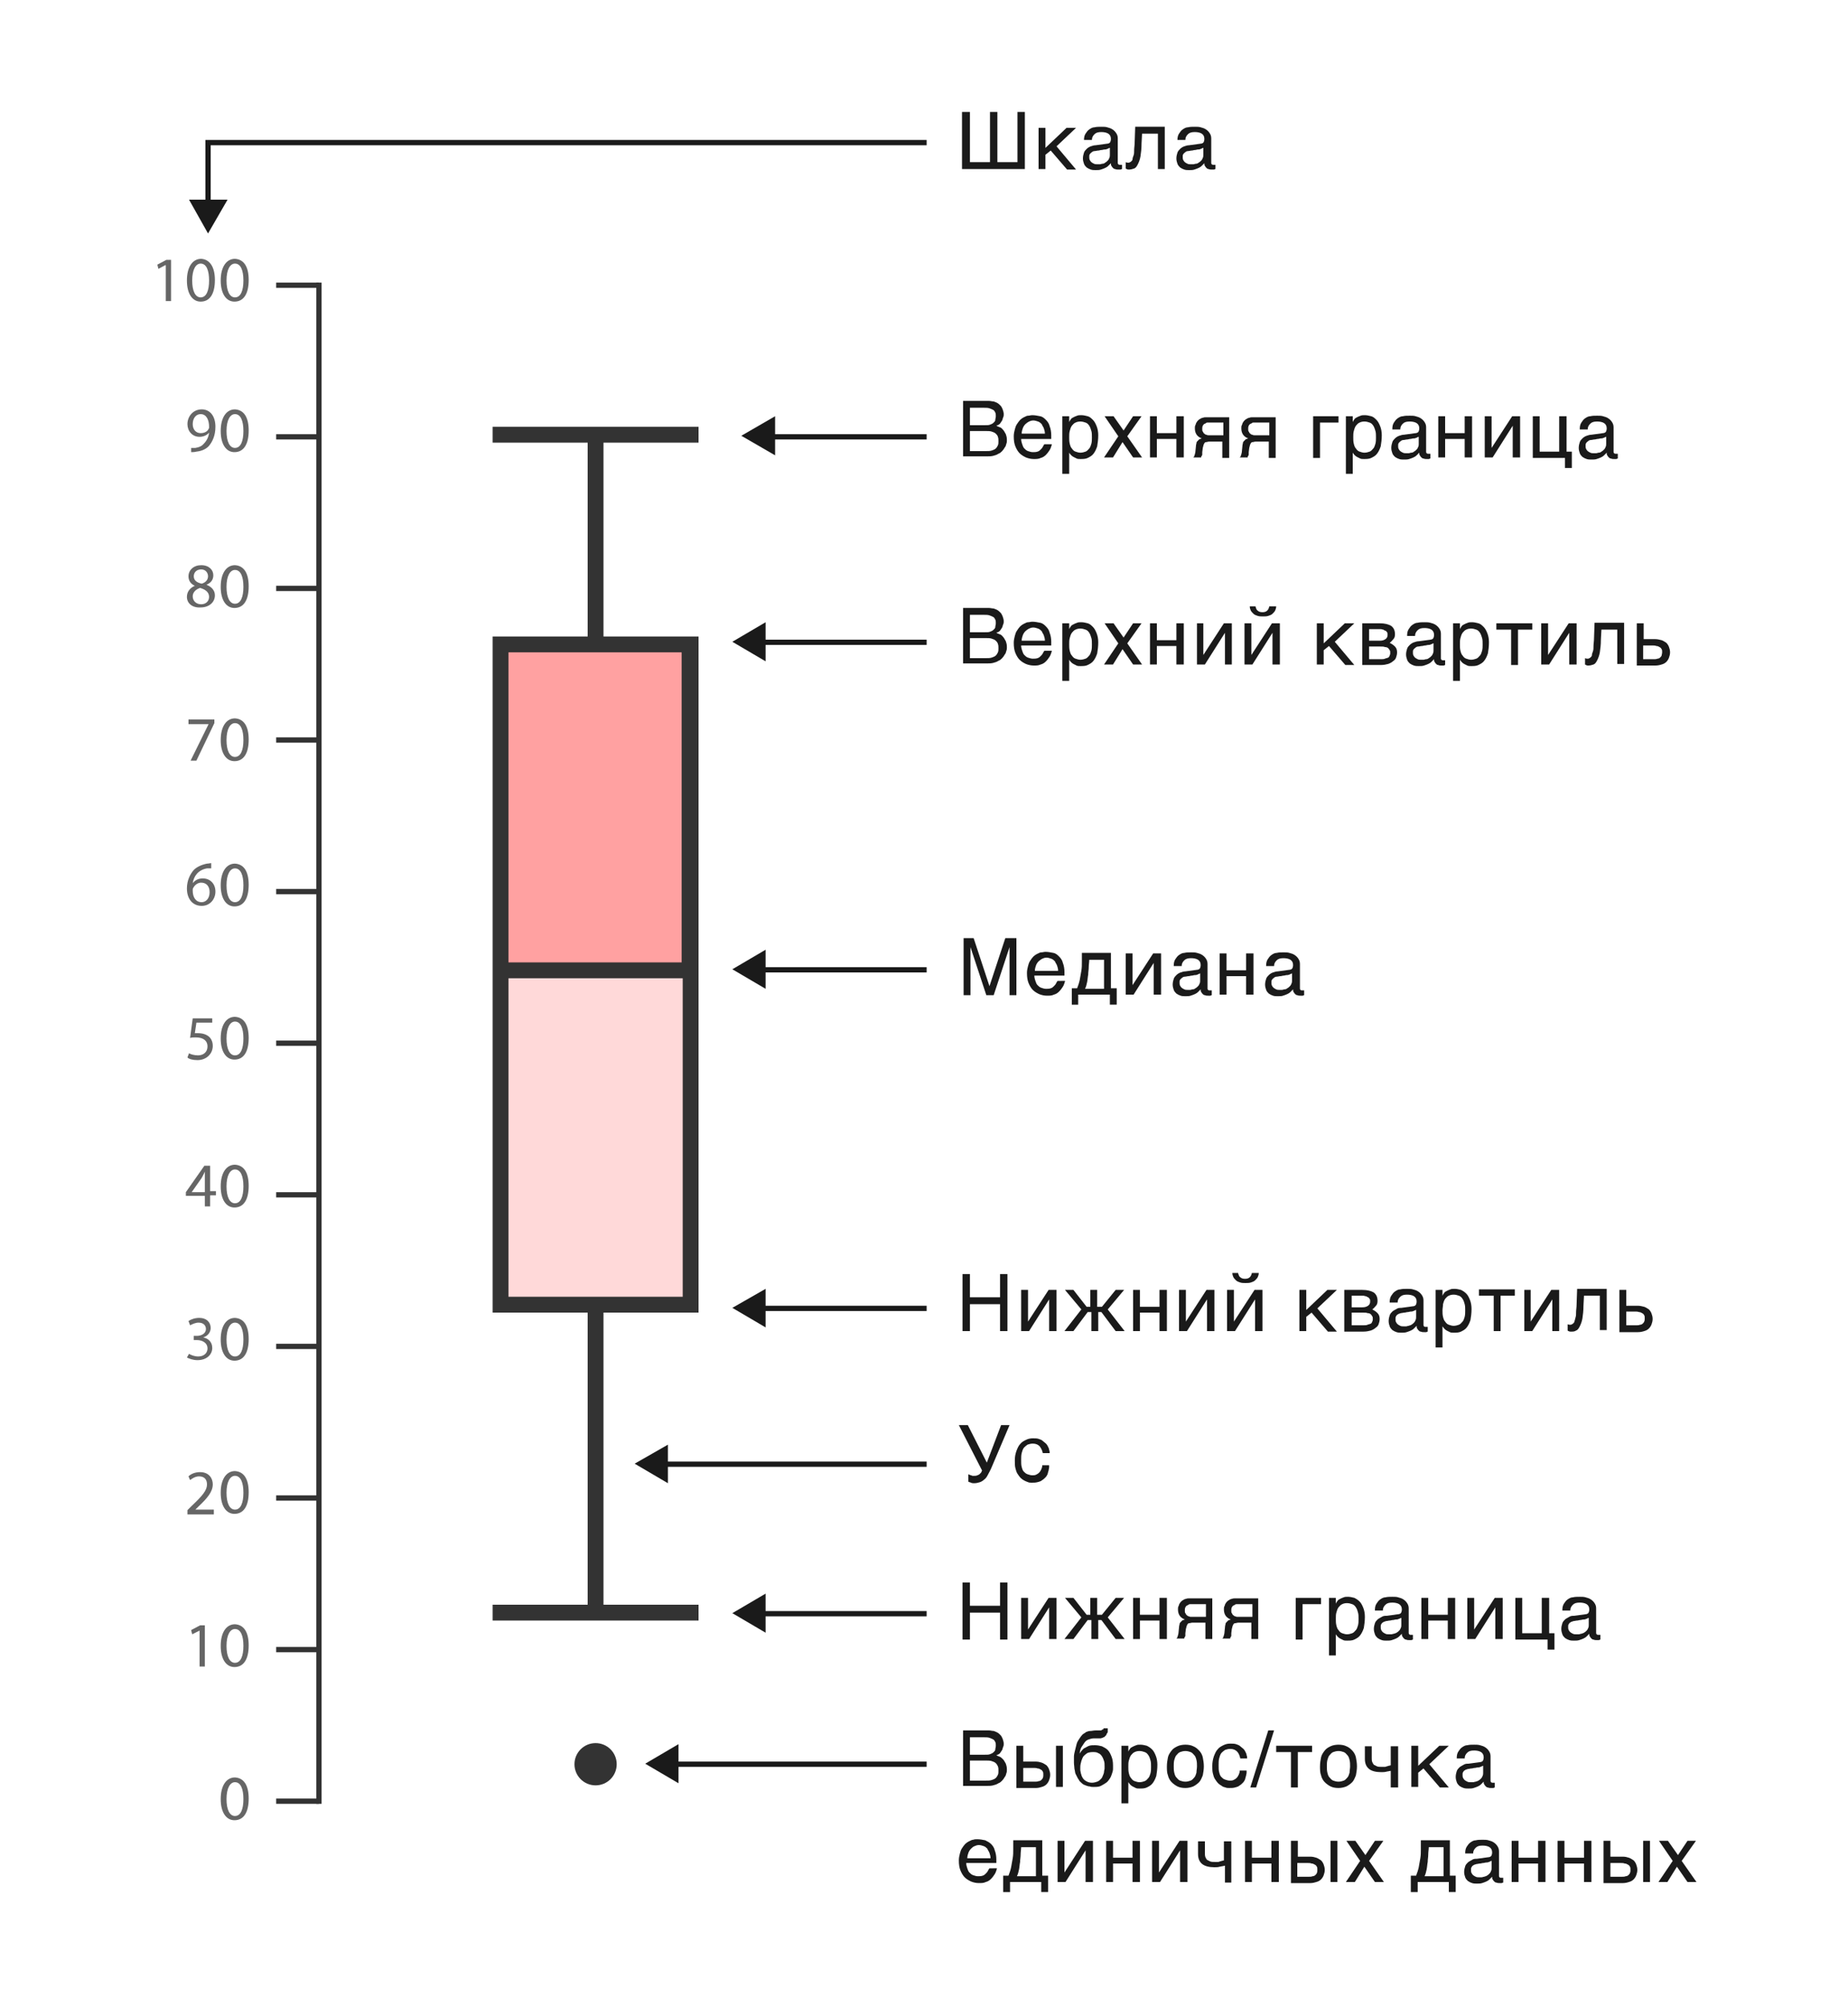 <?xml version="1.0" encoding="utf-8"?>
<!-- Generator: Adobe Illustrator 21.0.0, SVG Export Plug-In . SVG Version: 6.00 Build 0)  -->
<svg version="1.1" xmlns="http://www.w3.org/2000/svg" xmlns:xlink="http://www.w3.org/1999/xlink" x="0px" y="0px"
	 viewBox="0 0 350 380" style="enable-background:new 0 0 350 380;" xml:space="preserve">
<style type="text/css">
	.st0{fill:none;stroke:#333333;}
	.st1{fill:#666666;}
	.st2{fill:#1A1A1A;}
	.st3{fill:#FFD9D9;stroke:#333333;stroke-width:2;}
	.st4{fill:#FFA1A1;stroke:#333333;stroke-width:2;}
	.st5{fill:none;stroke:#333333;stroke-width:3;}
	.st6{fill:none;stroke:#1A1A1A;}
	.st7{fill:#333333;}
</style>
<g id="Layer_3">
	<line class="st0" x1="52.3" y1="54" x2="60.4" y2="54"/>
	<line class="st0" x1="52.3" y1="82.7" x2="60.4" y2="82.7"/>
	<line class="st0" x1="52.3" y1="111.4" x2="60.4" y2="111.4"/>
	<line class="st0" x1="52.3" y1="140.1" x2="60.4" y2="140.1"/>
	<line class="st0" x1="52.3" y1="168.8" x2="60.4" y2="168.8"/>
	<line class="st0" x1="52.3" y1="197.5" x2="60.4" y2="197.5"/>
	<line class="st0" x1="52.3" y1="226.2" x2="60.4" y2="226.2"/>
	<line class="st0" x1="52.3" y1="254.9" x2="60.4" y2="254.9"/>
	<line class="st0" x1="52.3" y1="283.6" x2="60.4" y2="283.6"/>
	<line class="st0" x1="52.3" y1="312.3" x2="60.4" y2="312.3"/>
	<line class="st0" x1="52.3" y1="341" x2="60.4" y2="341"/>
	<line class="st0" x1="60.4" y1="53.5" x2="60.4" y2="341.5"/>
	<g>
		<path class="st1" d="M31.3,50.2L31.3,50.2L30,50.9l-0.2-0.8l1.7-0.9h0.9V57h-1V50.2z"/>
		<path class="st1" d="M40.7,53c0,2.7-1,4.1-2.7,4.1c-1.5,0-2.6-1.4-2.6-4c0-2.6,1.1-4.1,2.7-4.1C39.7,49.1,40.7,50.5,40.7,53z
			 M36.4,53.1c0,2,0.6,3.2,1.6,3.2c1.1,0,1.6-1.3,1.6-3.2c0-1.9-0.5-3.2-1.6-3.2C37.1,49.9,36.4,51,36.4,53.1z"/>
		<path class="st1" d="M47.1,53c0,2.7-1,4.1-2.7,4.1c-1.5,0-2.6-1.4-2.6-4c0-2.6,1.1-4.1,2.7-4.1C46.2,49.1,47.1,50.5,47.1,53z
			 M42.9,53.1c0,2,0.6,3.2,1.6,3.2c1.1,0,1.6-1.3,1.6-3.2c0-1.9-0.5-3.2-1.6-3.2C43.6,49.9,42.9,51,42.9,53.1z"/>
	</g>
	<g>
		<path class="st2" d="M182.3,21.2h1.4v9.5h3.8v-9.5h1.4v9.5h3.8v-9.5h1.4V32h-11.9V21.2z"/>
		<path class="st2" d="M196.7,24.2h1.3V28l4-3.8h1.8l-3.7,3.5l3.7,4.4h-1.7l-3.1-3.6l-1,0.8V32h-1.3V24.2z"/>
		<path class="st2" d="M205.3,26.5c0-0.5,0.1-0.9,0.3-1.2c0.2-0.3,0.4-0.6,0.7-0.8s0.6-0.4,1-0.4c0.4-0.1,0.8-0.1,1.3-0.1
			c0.4,0,0.8,0,1.1,0.1c0.4,0.1,0.7,0.2,1,0.4c0.3,0.2,0.5,0.4,0.7,0.7c0.2,0.3,0.3,0.6,0.3,1v4.6c0,0.1,0,0.2,0.1,0.3
			s0.2,0.1,0.3,0.1c0.1,0,0.1,0,0.2,0s0.1,0,0.2,0V32c-0.1,0-0.2,0.1-0.3,0.1c-0.1,0-0.2,0-0.4,0c-0.2,0-0.4,0-0.6-0.1
			c-0.2,0-0.3-0.1-0.4-0.2c-0.1-0.1-0.2-0.2-0.3-0.4c-0.1-0.1-0.1-0.3-0.1-0.5c-0.2,0.2-0.3,0.3-0.5,0.5c-0.2,0.2-0.4,0.3-0.6,0.4
			s-0.5,0.2-0.8,0.3c-0.3,0.1-0.6,0.1-1,0.1c-0.3,0-0.6,0-0.9-0.1c-0.3-0.1-0.5-0.2-0.8-0.4c-0.2-0.2-0.4-0.4-0.5-0.7
			c-0.1-0.3-0.2-0.6-0.2-1c0-0.4,0.1-0.8,0.2-1.1s0.3-0.5,0.5-0.7c0.2-0.2,0.5-0.4,0.8-0.5s0.6-0.2,0.9-0.2l2.2-0.3
			c0.2,0,0.4-0.1,0.5-0.2c0.1-0.1,0.2-0.4,0.2-0.7c0-0.5-0.2-0.8-0.5-1c-0.3-0.2-0.8-0.3-1.3-0.3c-0.6,0-1,0.1-1.3,0.4
			c-0.3,0.3-0.5,0.6-0.5,1.1H205.3z M210.1,28c-0.1,0.1-0.2,0.1-0.4,0.2c-0.2,0.1-0.3,0.1-0.5,0.1s-0.4,0.1-0.6,0.1
			c-0.2,0-0.4,0.1-0.6,0.1c-0.2,0-0.5,0.1-0.7,0.1s-0.4,0.1-0.5,0.2s-0.3,0.2-0.4,0.4c-0.1,0.1-0.1,0.3-0.1,0.5c0,0.2,0,0.4,0.1,0.6
			c0.1,0.2,0.2,0.3,0.3,0.4c0.1,0.1,0.3,0.2,0.5,0.3s0.4,0.1,0.6,0.1c0.1,0,0.3,0,0.5,0s0.3-0.1,0.5-0.1s0.4-0.1,0.5-0.2
			c0.2-0.1,0.3-0.2,0.5-0.4s0.2-0.3,0.3-0.5s0.1-0.4,0.1-0.6V28z"/>
		<path class="st2" d="M219.3,25.3h-3l-0.1,1.9c0,1-0.1,1.7-0.2,2.4c-0.1,0.6-0.3,1.1-0.5,1.5c-0.2,0.4-0.4,0.7-0.7,0.8
			s-0.6,0.2-1,0.2c-0.1,0-0.3,0-0.4-0.1c-0.1,0-0.2-0.1-0.2-0.1v-1.2c0.2,0.1,0.4,0.1,0.5,0.1c0.1,0,0.2,0,0.3-0.1
			c0.1,0,0.2-0.1,0.3-0.2c0.1-0.1,0.2-0.2,0.2-0.4s0.1-0.4,0.2-0.7c0.1-0.3,0.1-0.6,0.1-1c0-0.4,0.1-0.9,0.1-1.5l0.1-2.9h5.6V32
			h-1.3V25.3z"/>
		<path class="st2" d="M223,26.5c0-0.5,0.1-0.9,0.3-1.2c0.2-0.3,0.4-0.6,0.7-0.8s0.6-0.4,1-0.4c0.4-0.1,0.8-0.1,1.3-0.1
			c0.4,0,0.8,0,1.1,0.1c0.4,0.1,0.7,0.2,1,0.4c0.3,0.2,0.5,0.4,0.7,0.7c0.2,0.3,0.3,0.6,0.3,1v4.6c0,0.1,0,0.2,0.1,0.3
			s0.2,0.1,0.3,0.1c0.1,0,0.1,0,0.2,0s0.1,0,0.2,0V32c-0.1,0-0.2,0.1-0.3,0.1c-0.1,0-0.2,0-0.4,0c-0.2,0-0.4,0-0.6-0.1
			c-0.2,0-0.3-0.1-0.4-0.2c-0.1-0.1-0.2-0.2-0.3-0.4c-0.1-0.1-0.1-0.3-0.1-0.5c-0.2,0.2-0.3,0.3-0.5,0.5c-0.2,0.2-0.4,0.3-0.6,0.4
			s-0.5,0.2-0.8,0.3c-0.3,0.1-0.6,0.1-1,0.1c-0.3,0-0.6,0-0.9-0.1c-0.3-0.1-0.5-0.2-0.8-0.4c-0.2-0.2-0.4-0.4-0.5-0.7
			c-0.1-0.3-0.2-0.6-0.2-1c0-0.4,0.1-0.8,0.2-1.1s0.3-0.5,0.5-0.7c0.2-0.2,0.5-0.4,0.8-0.5s0.6-0.2,0.9-0.2l2.2-0.3
			c0.2,0,0.4-0.1,0.5-0.2c0.1-0.1,0.2-0.4,0.2-0.7c0-0.5-0.2-0.8-0.5-1c-0.3-0.2-0.8-0.3-1.3-0.3c-0.6,0-1,0.1-1.3,0.4
			c-0.3,0.3-0.5,0.6-0.5,1.1H223z M227.8,28c-0.1,0.1-0.2,0.1-0.4,0.2c-0.2,0.1-0.3,0.1-0.5,0.1s-0.4,0.1-0.6,0.1
			c-0.2,0-0.4,0.1-0.6,0.1c-0.2,0-0.5,0.1-0.7,0.1s-0.4,0.1-0.5,0.2s-0.3,0.2-0.4,0.4c-0.1,0.1-0.1,0.3-0.1,0.5c0,0.2,0,0.4,0.1,0.6
			c0.1,0.2,0.2,0.3,0.3,0.4c0.1,0.1,0.3,0.2,0.5,0.3s0.4,0.1,0.6,0.1c0.1,0,0.3,0,0.5,0s0.3-0.1,0.5-0.1s0.4-0.1,0.5-0.2
			c0.2-0.1,0.3-0.2,0.5-0.4s0.2-0.3,0.3-0.5s0.1-0.4,0.1-0.6V28z"/>
	</g>
	<g>
		<path class="st1" d="M36.1,84.8c0.2,0,0.5,0,0.9,0c0.6-0.1,1.2-0.3,1.6-0.8c0.5-0.5,0.9-1.2,1-2.1h0c-0.4,0.5-1.1,0.8-1.8,0.8
			c-1.4,0-2.3-1.1-2.3-2.4c0-1.5,1.1-2.8,2.7-2.8s2.6,1.3,2.6,3.3c0,1.7-0.6,2.9-1.3,3.7c-0.6,0.6-1.4,0.9-2.3,1
			c-0.4,0.1-0.7,0.1-1,0.1V84.8z M36.5,80.3c0,1,0.6,1.7,1.5,1.7c0.7,0,1.3-0.3,1.5-0.8c0.1-0.1,0.1-0.2,0.1-0.4
			c0-1.3-0.5-2.4-1.6-2.4C37.1,78.4,36.5,79.2,36.5,80.3z"/>
		<path class="st1" d="M47.1,81.5c0,2.7-1,4.1-2.7,4.1c-1.5,0-2.6-1.4-2.6-4c0-2.6,1.1-4.1,2.7-4.1C46.2,77.6,47.1,79,47.1,81.5z
			 M42.9,81.6c0,2,0.6,3.2,1.6,3.2c1.1,0,1.6-1.3,1.6-3.2c0-1.9-0.5-3.2-1.6-3.2C43.6,78.4,42.9,79.5,42.9,81.6z"/>
	</g>
	<g>
		<path class="st1" d="M35.4,113c0-1,0.6-1.7,1.5-2.1l0,0c-0.9-0.4-1.2-1.1-1.2-1.8c0-1.2,1-2.1,2.4-2.1c1.5,0,2.3,0.9,2.3,1.9
			c0,0.7-0.3,1.4-1.3,1.8v0c1,0.4,1.6,1.1,1.6,2c0,1.4-1.2,2.3-2.7,2.3C36.4,115.1,35.4,114.2,35.4,113z M39.6,113
			c0-0.9-0.7-1.4-1.7-1.7c-0.9,0.3-1.4,0.9-1.4,1.6c0,0.8,0.6,1.5,1.6,1.5C39,114.4,39.6,113.8,39.6,113z M36.7,109.1
			c0,0.8,0.6,1.2,1.5,1.4c0.7-0.2,1.2-0.7,1.2-1.4c0-0.6-0.4-1.3-1.3-1.3C37.2,107.8,36.7,108.4,36.7,109.1z"/>
		<path class="st1" d="M47.1,111c0,2.7-1,4.1-2.7,4.1c-1.5,0-2.6-1.4-2.6-4c0-2.6,1.1-4.1,2.7-4.1C46.2,107.1,47.1,108.5,47.1,111z
			 M42.9,111.1c0,2,0.6,3.2,1.6,3.2c1.1,0,1.6-1.3,1.6-3.2c0-1.9-0.5-3.2-1.6-3.2C43.6,107.9,42.9,109,42.9,111.1z"/>
	</g>
	<g>
		<path class="st1" d="M40.6,136.2v0.7l-3.4,7.1h-1.1l3.4-6.9v0h-3.8v-0.9H40.6z"/>
		<path class="st1" d="M47.1,140c0,2.7-1,4.1-2.7,4.1c-1.5,0-2.6-1.4-2.6-4c0-2.6,1.1-4.1,2.7-4.1C46.2,136.1,47.1,137.5,47.1,140z
			 M42.9,140.1c0,2,0.6,3.2,1.6,3.2c1.1,0,1.6-1.3,1.6-3.2c0-1.9-0.5-3.2-1.6-3.2C43.6,136.9,42.9,138,42.9,140.1z"/>
	</g>
	<g>
		<path class="st1" d="M40,164.4c-0.2,0-0.5,0-0.8,0c-1.7,0.3-2.5,1.5-2.7,2.8h0c0.4-0.5,1-0.9,1.9-0.9c1.4,0,2.4,1,2.4,2.5
			c0,1.4-1,2.7-2.6,2.7c-1.7,0-2.8-1.3-2.8-3.3c0-1.5,0.6-2.7,1.3-3.5c0.6-0.6,1.5-1,2.5-1.2c0.3,0,0.6-0.1,0.8-0.1V164.4z
			 M39.7,168.9c0-1.1-0.6-1.8-1.6-1.8c-0.6,0-1.2,0.4-1.5,1c-0.1,0.1-0.1,0.3-0.1,0.5c0,1.3,0.6,2.2,1.7,2.2
			C39,170.8,39.7,170.1,39.7,168.9z"/>
		<path class="st1" d="M47.1,167.5c0,2.7-1,4.1-2.7,4.1c-1.5,0-2.6-1.4-2.6-4c0-2.6,1.1-4.1,2.7-4.1C46.2,163.6,47.1,165,47.1,167.5
			z M42.9,167.6c0,2,0.6,3.2,1.6,3.2c1.1,0,1.6-1.3,1.6-3.2c0-1.9-0.5-3.2-1.6-3.2C43.6,164.4,42.9,165.5,42.9,167.6z"/>
	</g>
	<g>
		<path class="st1" d="M40.2,193.6h-3l-0.3,2c0.2,0,0.3,0,0.6,0c0.6,0,1.2,0.1,1.7,0.4c0.6,0.3,1.1,1,1.1,2c0,1.5-1.2,2.7-2.9,2.7
			c-0.9,0-1.6-0.2-1.9-0.5l0.3-0.8c0.3,0.2,1,0.4,1.7,0.4c1,0,1.8-0.6,1.8-1.7c0-1-0.7-1.7-2.2-1.7c-0.4,0-0.8,0-1.1,0.1l0.5-3.7
			h3.7V193.6z"/>
		<path class="st1" d="M47.1,196.5c0,2.7-1,4.1-2.7,4.1c-1.5,0-2.6-1.4-2.6-4c0-2.6,1.1-4.1,2.7-4.1C46.2,192.6,47.1,194,47.1,196.5
			z M42.9,196.6c0,2,0.6,3.2,1.6,3.2c1.1,0,1.6-1.3,1.6-3.2c0-1.9-0.5-3.2-1.6-3.2C43.6,193.4,42.9,194.5,42.9,196.6z"/>
	</g>
	<g>
		<path class="st1" d="M38.8,228.5v-2.1h-3.6v-0.7l3.5-5h1.1v4.8h1.1v0.8h-1.1v2.1H38.8z M38.8,225.6v-2.6c0-0.4,0-0.8,0-1.2h0
			c-0.2,0.5-0.4,0.8-0.6,1.2l-1.9,2.7v0H38.8z"/>
		<path class="st1" d="M47.1,224.5c0,2.7-1,4.1-2.7,4.1c-1.5,0-2.6-1.4-2.6-4c0-2.6,1.1-4.1,2.7-4.1C46.2,220.6,47.1,222,47.1,224.5
			z M42.9,224.6c0,2,0.6,3.2,1.6,3.2c1.1,0,1.6-1.3,1.6-3.2c0-1.9-0.5-3.2-1.6-3.2C43.6,221.4,42.9,222.5,42.9,224.6z"/>
	</g>
	<g>
		<path class="st1" d="M35.8,256.3c0.3,0.2,1,0.5,1.7,0.5c1.4,0,1.8-0.9,1.8-1.5c0-1.1-1-1.6-2-1.6h-0.6v-0.8h0.6
			c0.8,0,1.7-0.4,1.7-1.3c0-0.6-0.4-1.2-1.4-1.2c-0.6,0-1.2,0.3-1.6,0.5l-0.3-0.8c0.4-0.3,1.2-0.6,2-0.6c1.5,0,2.2,0.9,2.2,1.9
			c0,0.8-0.5,1.5-1.4,1.8v0c1,0.2,1.7,0.9,1.7,2c0,1.2-1,2.3-2.8,2.3c-0.9,0-1.6-0.3-2-0.5L35.8,256.3z"/>
		<path class="st1" d="M47.1,253.5c0,2.7-1,4.1-2.7,4.1c-1.5,0-2.6-1.4-2.6-4c0-2.6,1.1-4.1,2.7-4.1C46.2,249.6,47.1,251,47.1,253.5
			z M42.9,253.6c0,2,0.6,3.2,1.6,3.2c1.1,0,1.6-1.3,1.6-3.2c0-1.9-0.5-3.2-1.6-3.2C43.6,250.4,42.9,251.5,42.9,253.6z"/>
	</g>
	<g>
		<path class="st1" d="M35.5,286.5v-0.6l0.8-0.8c2-1.9,2.9-2.9,2.9-4.1c0-0.8-0.4-1.5-1.5-1.5c-0.7,0-1.3,0.4-1.7,0.7l-0.3-0.7
			c0.5-0.5,1.3-0.8,2.2-0.8c1.7,0,2.4,1.2,2.4,2.3c0,1.4-1,2.6-2.7,4.2l-0.6,0.6v0h3.5v0.9H35.5z"/>
		<path class="st1" d="M47.1,282.5c0,2.7-1,4.1-2.7,4.1c-1.5,0-2.6-1.4-2.6-4c0-2.6,1.1-4.1,2.7-4.1C46.2,278.6,47.1,280,47.1,282.5
			z M42.9,282.6c0,2,0.6,3.2,1.6,3.2c1.1,0,1.6-1.3,1.6-3.2c0-1.9-0.5-3.2-1.6-3.2C43.6,279.4,42.9,280.5,42.9,282.6z"/>
	</g>
	<g>
		<path class="st1" d="M37.8,308.7L37.8,308.7l-1.4,0.7l-0.2-0.8l1.7-0.9h0.9v7.8h-1V308.7z"/>
		<path class="st1" d="M47.1,311.5c0,2.7-1,4.1-2.7,4.1c-1.5,0-2.6-1.4-2.6-4c0-2.6,1.1-4.1,2.7-4.1C46.2,307.6,47.1,309,47.1,311.5
			z M42.9,311.6c0,2,0.6,3.2,1.6,3.2c1.1,0,1.6-1.3,1.6-3.2c0-1.9-0.5-3.2-1.6-3.2C43.6,308.4,42.9,309.5,42.9,311.6z"/>
	</g>
	<g>
		<path class="st1" d="M47.1,340.5c0,2.7-1,4.1-2.7,4.1c-1.5,0-2.6-1.4-2.6-4c0-2.6,1.1-4.1,2.7-4.1C46.2,336.6,47.1,338,47.1,340.5
			z M42.9,340.6c0,2,0.6,3.2,1.6,3.2c1.1,0,1.6-1.3,1.6-3.2c0-1.9-0.5-3.2-1.6-3.2C43.6,337.4,42.9,338.5,42.9,340.6z"/>
	</g>
</g>
<g id="Layer_2">
	<rect x="94.8" y="183.5" class="st3" width="36" height="63.5"/>
	<rect x="94.8" y="122" class="st4" width="35.3" height="61.7"/>
	<line class="st5" x1="112.8" y1="122" x2="112.8" y2="82.7"/>
	<rect x="94.8" y="122" class="st5" width="36" height="125"/>
	<line class="st5" x1="95.5" y1="183.7" x2="130.2" y2="183.7"/>
	<line class="st5" x1="112.8" y1="247" x2="112.8" y2="306"/>
	<line class="st5" x1="93.3" y1="82.3" x2="132.3" y2="82.3"/>
	<line class="st5" x1="93.3" y1="305.3" x2="132.3" y2="305.3"/>
	<polyline class="st6" points="175.5,27 39.4,27 39.4,39 	"/>
	<circle class="st7" cx="112.8" cy="334" r="4"/>
	<g>
		<g>
			<path class="st2" d="M182.3,75.9h3.9c0.4,0,0.8,0,1.1,0c0.3,0,0.6,0.1,0.9,0.1c0.3,0.1,0.5,0.2,0.7,0.3c0.2,0.1,0.4,0.3,0.6,0.5
				c0.2,0.2,0.3,0.5,0.4,0.7c0.1,0.3,0.2,0.6,0.2,0.9c0,0.2,0,0.4-0.1,0.6s-0.1,0.4-0.2,0.6s-0.3,0.4-0.4,0.6
				c-0.2,0.2-0.4,0.3-0.7,0.4c0.2,0.1,0.4,0.2,0.7,0.3s0.4,0.3,0.6,0.5c0.2,0.2,0.3,0.5,0.5,0.8c0.1,0.3,0.2,0.6,0.2,1.1
				c0,0.2,0,0.5-0.1,0.7c-0.1,0.3-0.1,0.5-0.3,0.7c-0.1,0.2-0.3,0.5-0.5,0.7s-0.4,0.4-0.7,0.5c-0.3,0.2-0.6,0.3-1,0.4
				c-0.4,0.1-0.8,0.1-1.2,0.1h-4.5V75.9z M186.4,80.5c0.5,0,0.9,0,1.1-0.1c0.3-0.1,0.5-0.2,0.7-0.4c0.2-0.2,0.3-0.3,0.3-0.5
				s0.1-0.4,0.1-0.7c0-0.3,0-0.5-0.1-0.7c-0.1-0.2-0.2-0.4-0.4-0.5s-0.4-0.2-0.7-0.3c-0.3-0.1-0.6-0.1-1-0.1h-2.7v3.3H186.4z
				 M186.6,85.4c0.5,0,0.9,0,1.2-0.1c0.3-0.1,0.6-0.2,0.8-0.4c0.2-0.2,0.3-0.4,0.4-0.6s0.1-0.5,0.1-0.8s0-0.5-0.1-0.8
				s-0.2-0.4-0.4-0.6c-0.2-0.2-0.5-0.3-0.8-0.4c-0.3-0.1-0.7-0.1-1.2-0.1h-2.9v3.8H186.6z"/>
			<path class="st2" d="M199.2,84.2c-0.1,0.3-0.2,0.7-0.4,1s-0.4,0.6-0.7,0.9s-0.6,0.5-1,0.6c-0.4,0.2-0.8,0.2-1.3,0.2
				c-0.5,0-1-0.1-1.5-0.3c-0.4-0.2-0.8-0.4-1.2-0.8c-0.3-0.3-0.6-0.8-0.8-1.3s-0.3-1.1-0.3-1.9c0-0.5,0.1-0.9,0.2-1.3
				c0.1-0.4,0.2-0.7,0.4-1c0.2-0.3,0.4-0.6,0.6-0.8c0.2-0.2,0.5-0.4,0.7-0.5c0.3-0.1,0.5-0.3,0.8-0.3s0.5-0.1,0.8-0.1
				c0.5,0,1,0.1,1.5,0.2s0.8,0.4,1.1,0.7c0.3,0.3,0.6,0.7,0.7,1.2c0.2,0.5,0.3,1.1,0.3,1.7v0.7h-5.7c0,0.4,0.1,0.7,0.2,1
				s0.2,0.6,0.4,0.8s0.4,0.4,0.7,0.5c0.3,0.1,0.6,0.2,0.9,0.2c0.3,0,0.6,0,0.9-0.1s0.4-0.2,0.6-0.4s0.3-0.3,0.4-0.5
				c0.1-0.2,0.2-0.4,0.3-0.5H199.2z M197.9,82.1c0-0.4-0.1-0.7-0.2-1c-0.1-0.3-0.3-0.5-0.4-0.8c-0.2-0.2-0.4-0.4-0.7-0.5
				c-0.3-0.1-0.6-0.2-0.9-0.2c-0.3,0-0.6,0.1-0.8,0.2s-0.5,0.3-0.7,0.5c-0.2,0.2-0.4,0.5-0.5,0.8c-0.1,0.3-0.2,0.6-0.2,1H197.9z"/>
			<path class="st2" d="M201.2,78.8h1.3v1.1h0c0.1-0.2,0.2-0.4,0.3-0.5c0.1-0.2,0.3-0.3,0.5-0.4c0.2-0.1,0.4-0.2,0.7-0.3
				c0.2-0.1,0.5-0.1,0.8-0.1c0.4,0,0.8,0.1,1.2,0.2s0.7,0.4,1,0.7s0.5,0.7,0.7,1.2c0.2,0.5,0.3,1.1,0.3,1.7c0,0.8-0.1,1.5-0.2,2.1
				c-0.2,0.6-0.4,1-0.7,1.4c-0.3,0.4-0.7,0.6-1.1,0.8s-0.9,0.2-1.4,0.2c-0.3,0-0.5,0-0.7-0.1c-0.2-0.1-0.4-0.2-0.6-0.3
				c-0.2-0.1-0.3-0.2-0.5-0.4s-0.2-0.3-0.3-0.4h0v4h-1.3V78.8z M202.5,82.8c0,0.4,0,0.8,0.1,1.2c0.1,0.4,0.2,0.7,0.4,0.9
				c0.2,0.3,0.4,0.5,0.7,0.6c0.3,0.1,0.6,0.2,0.9,0.2c0.4,0,0.7-0.1,1-0.2c0.3-0.1,0.5-0.4,0.7-0.6s0.3-0.6,0.4-0.9
				c0.1-0.4,0.1-0.8,0.1-1.2c0-0.4,0-0.9-0.1-1.2s-0.2-0.7-0.4-1s-0.4-0.5-0.7-0.6c-0.3-0.1-0.6-0.2-1-0.2c-0.4,0-0.7,0.1-0.9,0.2
				c-0.3,0.1-0.5,0.4-0.7,0.6c-0.2,0.3-0.3,0.6-0.4,1S202.5,82.3,202.5,82.8z"/>
			<path class="st2" d="M212.6,83.7l-1.8,2.9h-1.7l2.7-4l-2.6-3.8h1.7l1.9,2.7l1.8-2.7h1.6l-2.7,3.8l2.8,4h-1.7L212.6,83.7z"/>
			<path class="st2" d="M217.8,78.8h1.3V82h3.7v-3.2h1.4v7.8h-1.4v-3.5h-3.7v3.5h-1.3V78.8z"/>
			<path class="st2" d="M232.9,86.7h-1.4v-3.1h-1.7c-0.3,0-0.6,0-0.8,0c-0.2,0-0.4,0.1-0.6,0.1s-0.3,0.2-0.4,0.4
				c-0.1,0.2-0.1,0.4-0.2,0.7l-0.1,0.8c0,0,0,0.1,0,0.1s0,0.2,0,0.3c0,0.1,0,0.2-0.1,0.3s-0.1,0.2-0.1,0.3h-1.5c0,0,0.1-0.1,0.1-0.1
				c0,0,0.1-0.1,0.1-0.2c0-0.1,0.1-0.2,0.1-0.3c0-0.1,0.1-0.3,0.1-0.5l0.1-1c0-0.3,0.1-0.5,0.1-0.6c0-0.2,0.1-0.3,0.2-0.4
				c0.1-0.1,0.2-0.2,0.3-0.3c0.1-0.1,0.3-0.1,0.5-0.2c-0.8-0.3-1.3-0.9-1.3-1.9c0-0.2,0-0.5,0.1-0.6c0.1-0.2,0.1-0.4,0.2-0.5
				c0.1-0.2,0.2-0.3,0.3-0.4c0.1-0.1,0.2-0.2,0.4-0.3c0.2-0.1,0.3-0.2,0.5-0.2c0.2-0.1,0.4-0.1,0.5-0.1c0.2,0,0.4,0,0.5,0
				s0.3,0,0.5,0h3.5V86.7z M231.6,80h-2.1c-0.2,0-0.3,0-0.5,0c-0.1,0-0.2,0-0.3,0c-0.1,0-0.2,0-0.3,0.1s-0.2,0.1-0.2,0.1
				c-0.2,0.1-0.3,0.2-0.4,0.4c-0.1,0.2-0.1,0.4-0.1,0.6c0,0.2,0,0.4,0.1,0.5c0.1,0.1,0.1,0.3,0.3,0.4c0.1,0.1,0.2,0.2,0.4,0.2
				c0.1,0.1,0.3,0.1,0.4,0.1c0.1,0,0.3,0,0.4,0s0.2,0,0.3,0h2.1V80z"/>
			<path class="st2" d="M241.7,86.7h-1.4v-3.1h-1.7c-0.3,0-0.6,0-0.8,0c-0.2,0-0.4,0.1-0.6,0.1s-0.3,0.2-0.4,0.4
				c-0.1,0.2-0.1,0.4-0.2,0.7l-0.1,0.8c0,0,0,0.1,0,0.1s0,0.2,0,0.3c0,0.1,0,0.2-0.1,0.3s-0.1,0.2-0.1,0.3h-1.5c0,0,0.1-0.1,0.1-0.1
				c0,0,0.1-0.1,0.1-0.2c0-0.1,0.1-0.2,0.1-0.3c0-0.1,0.1-0.3,0.1-0.5l0.1-1c0-0.3,0.1-0.5,0.1-0.6c0-0.2,0.1-0.3,0.2-0.4
				c0.1-0.1,0.2-0.2,0.3-0.3c0.1-0.1,0.3-0.1,0.5-0.2c-0.8-0.3-1.3-0.9-1.3-1.9c0-0.2,0-0.5,0.1-0.6c0.1-0.2,0.1-0.4,0.2-0.5
				c0.1-0.2,0.2-0.3,0.3-0.4c0.1-0.1,0.2-0.2,0.4-0.3c0.2-0.1,0.3-0.2,0.5-0.2c0.2-0.1,0.4-0.1,0.5-0.1c0.2,0,0.4,0,0.5,0
				s0.3,0,0.5,0h3.5V86.7z M240.3,80h-2.1c-0.2,0-0.3,0-0.5,0c-0.1,0-0.2,0-0.3,0c-0.1,0-0.2,0-0.3,0.1s-0.2,0.1-0.2,0.1
				c-0.2,0.1-0.3,0.2-0.4,0.4c-0.1,0.2-0.1,0.4-0.1,0.6c0,0.2,0,0.4,0.1,0.5c0.1,0.1,0.1,0.3,0.3,0.4c0.1,0.1,0.2,0.2,0.4,0.2
				c0.1,0.1,0.3,0.1,0.4,0.1c0.1,0,0.3,0,0.4,0s0.2,0,0.3,0h2.1V80z"/>
			<path class="st2" d="M248.6,78.8h4.9V80h-3.5v6.7h-1.3V78.8z"/>
			<path class="st2" d="M254.9,78.8h1.3v1.1h0c0.1-0.2,0.2-0.4,0.3-0.5c0.1-0.2,0.3-0.3,0.5-0.4c0.2-0.1,0.4-0.2,0.7-0.3
				c0.2-0.1,0.5-0.1,0.8-0.1c0.4,0,0.8,0.1,1.2,0.2s0.7,0.4,1,0.7s0.5,0.7,0.7,1.2c0.2,0.5,0.3,1.1,0.3,1.7c0,0.8-0.1,1.5-0.2,2.1
				c-0.2,0.6-0.4,1-0.7,1.4c-0.3,0.4-0.7,0.6-1.1,0.8s-0.9,0.2-1.4,0.2c-0.3,0-0.5,0-0.7-0.1c-0.2-0.1-0.4-0.2-0.6-0.3
				c-0.2-0.1-0.3-0.2-0.5-0.4s-0.2-0.3-0.3-0.4h0v4h-1.3V78.8z M256.3,82.8c0,0.4,0,0.8,0.1,1.2c0.1,0.4,0.2,0.7,0.4,0.9
				c0.2,0.3,0.4,0.5,0.7,0.6c0.3,0.1,0.6,0.2,0.9,0.2c0.4,0,0.7-0.1,1-0.2c0.3-0.1,0.5-0.4,0.7-0.6s0.3-0.6,0.4-0.9
				c0.1-0.4,0.1-0.8,0.1-1.2c0-0.4,0-0.9-0.1-1.2s-0.2-0.7-0.4-1s-0.4-0.5-0.7-0.6c-0.3-0.1-0.6-0.2-1-0.2c-0.4,0-0.7,0.1-0.9,0.2
				c-0.3,0.1-0.5,0.4-0.7,0.6c-0.2,0.3-0.3,0.6-0.4,1S256.3,82.3,256.3,82.8z"/>
			<path class="st2" d="M263.7,81.2c0-0.5,0.1-0.9,0.3-1.2c0.2-0.3,0.4-0.6,0.7-0.8s0.6-0.4,1-0.4c0.4-0.1,0.8-0.1,1.3-0.1
				c0.4,0,0.8,0,1.1,0.1c0.4,0.1,0.7,0.2,1,0.4c0.3,0.2,0.5,0.4,0.7,0.7c0.2,0.3,0.3,0.6,0.3,1v4.6c0,0.1,0,0.2,0.1,0.3
				s0.2,0.1,0.3,0.1c0.1,0,0.1,0,0.2,0c0.1,0,0.1,0,0.2,0v0.9c-0.1,0-0.2,0.1-0.3,0.1c-0.1,0-0.2,0-0.4,0c-0.2,0-0.4,0-0.6-0.1
				c-0.2,0-0.3-0.1-0.4-0.2c-0.1-0.1-0.2-0.2-0.3-0.4c-0.1-0.1-0.1-0.3-0.1-0.5c-0.2,0.2-0.3,0.3-0.5,0.5c-0.2,0.2-0.4,0.3-0.6,0.4
				s-0.5,0.2-0.8,0.3c-0.3,0.1-0.6,0.1-1,0.1c-0.3,0-0.6,0-0.9-0.1c-0.3-0.1-0.5-0.2-0.8-0.4c-0.2-0.2-0.4-0.4-0.5-0.7
				c-0.1-0.3-0.2-0.6-0.2-1c0-0.4,0.1-0.8,0.2-1.1s0.3-0.5,0.5-0.7c0.2-0.2,0.5-0.4,0.8-0.5s0.6-0.2,0.9-0.2l2.2-0.3
				c0.2,0,0.4-0.1,0.5-0.2c0.1-0.1,0.2-0.4,0.2-0.7c0-0.5-0.2-0.8-0.5-1c-0.3-0.2-0.8-0.3-1.3-0.3c-0.6,0-1,0.1-1.3,0.4
				c-0.3,0.3-0.5,0.6-0.5,1.1H263.7z M268.6,82.7c-0.1,0.1-0.2,0.1-0.4,0.2c-0.2,0.1-0.3,0.1-0.5,0.1c-0.2,0-0.4,0.1-0.6,0.1
				c-0.2,0-0.4,0.1-0.6,0.1c-0.2,0-0.5,0.1-0.7,0.1s-0.4,0.1-0.5,0.2s-0.3,0.2-0.4,0.4c-0.1,0.1-0.1,0.3-0.1,0.5
				c0,0.2,0,0.4,0.1,0.6c0.1,0.2,0.2,0.3,0.3,0.4c0.1,0.1,0.3,0.2,0.5,0.3s0.4,0.1,0.6,0.1c0.1,0,0.3,0,0.5,0s0.3-0.1,0.5-0.1
				s0.4-0.1,0.5-0.2c0.2-0.1,0.3-0.2,0.5-0.4s0.2-0.3,0.3-0.5s0.1-0.4,0.1-0.6V82.7z"/>
			<path class="st2" d="M272.4,78.8h1.3V82h3.7v-3.2h1.4v7.8h-1.4v-3.5h-3.7v3.5h-1.3V78.8z"/>
			<path class="st2" d="M281.2,78.8h1.3v6h0l3.9-6h1.5v7.8h-1.4v-6h0l-3.8,6h-1.5V78.8z"/>
			<path class="st2" d="M290.3,78.8h1.3v6.7h3.7v-6.7h1.4v6.7h1v3.1h-1.3v-1.9h-6.1V78.8z"/>
			<path class="st2" d="M299.2,81.2c0-0.5,0.1-0.9,0.3-1.2c0.2-0.3,0.4-0.6,0.7-0.8s0.6-0.4,1-0.4c0.4-0.1,0.8-0.1,1.3-0.1
				c0.4,0,0.8,0,1.1,0.1c0.4,0.1,0.7,0.2,1,0.4c0.3,0.2,0.5,0.4,0.7,0.7c0.2,0.3,0.3,0.6,0.3,1v4.6c0,0.1,0,0.2,0.1,0.3
				s0.2,0.1,0.3,0.1c0.1,0,0.1,0,0.2,0c0.1,0,0.1,0,0.2,0v0.9c-0.1,0-0.2,0.1-0.3,0.1c-0.1,0-0.2,0-0.4,0c-0.2,0-0.4,0-0.6-0.1
				c-0.2,0-0.3-0.1-0.4-0.2c-0.1-0.1-0.2-0.2-0.3-0.4c-0.1-0.1-0.1-0.3-0.1-0.5c-0.2,0.2-0.3,0.3-0.5,0.5c-0.2,0.2-0.4,0.3-0.6,0.4
				s-0.5,0.2-0.8,0.3c-0.3,0.1-0.6,0.1-1,0.1c-0.3,0-0.6,0-0.9-0.1c-0.3-0.1-0.5-0.2-0.8-0.4c-0.2-0.2-0.4-0.4-0.5-0.7
				c-0.1-0.3-0.2-0.6-0.2-1c0-0.4,0.1-0.8,0.2-1.1s0.3-0.5,0.5-0.7c0.2-0.2,0.5-0.4,0.8-0.5s0.6-0.2,0.9-0.2l2.2-0.3
				c0.2,0,0.4-0.1,0.5-0.2c0.1-0.1,0.2-0.4,0.2-0.7c0-0.5-0.2-0.8-0.5-1c-0.3-0.2-0.8-0.3-1.3-0.3c-0.6,0-1,0.1-1.3,0.4
				c-0.3,0.3-0.5,0.6-0.5,1.1H299.2z M304.1,82.7c-0.1,0.1-0.2,0.1-0.4,0.2c-0.2,0.1-0.3,0.1-0.5,0.1c-0.2,0-0.4,0.1-0.6,0.1
				c-0.2,0-0.4,0.1-0.6,0.1c-0.2,0-0.5,0.1-0.7,0.1s-0.4,0.1-0.5,0.2s-0.3,0.2-0.4,0.4c-0.1,0.1-0.1,0.3-0.1,0.5
				c0,0.2,0,0.4,0.1,0.6c0.1,0.2,0.2,0.3,0.3,0.4c0.1,0.1,0.3,0.2,0.5,0.3s0.4,0.1,0.6,0.1c0.1,0,0.3,0,0.5,0s0.3-0.1,0.5-0.1
				s0.4-0.1,0.5-0.2c0.2-0.1,0.3-0.2,0.5-0.4s0.2-0.3,0.3-0.5s0.1-0.4,0.1-0.6V82.7z"/>
		</g>
	</g>
	<g>
		<path class="st2" d="M183.4,279.1c0.1,0,0.1,0.1,0.2,0.1s0.2,0.1,0.3,0.1c0.1,0,0.2,0.1,0.3,0.1c0.1,0,0.2,0,0.3,0
			c0.2,0,0.4,0,0.6-0.1c0.2-0.1,0.3-0.1,0.4-0.2c0.1-0.1,0.2-0.2,0.3-0.3c0.1-0.1,0.1-0.3,0.2-0.4l-4.4-8.6h1.7l3.6,7.1l2.7-7.1h1.6
			l-3.4,8c-0.2,0.5-0.5,1-0.7,1.4c-0.2,0.4-0.4,0.7-0.7,0.9c-0.2,0.2-0.5,0.4-0.8,0.5c-0.3,0.1-0.7,0.2-1.1,0.2
			c-0.2,0-0.4,0-0.6-0.1s-0.4-0.1-0.5-0.2L183.4,279.1z"/>
		<path class="st2" d="M198.7,277.8c0,0.2-0.1,0.4-0.1,0.6c-0.1,0.2-0.1,0.4-0.2,0.7c-0.1,0.2-0.2,0.4-0.4,0.6
			c-0.2,0.2-0.4,0.4-0.6,0.5c-0.2,0.2-0.5,0.3-0.9,0.4s-0.7,0.1-1.1,0.1c-0.2,0-0.5,0-0.7-0.1c-0.3-0.1-0.5-0.2-0.7-0.3
			c-0.2-0.1-0.5-0.3-0.7-0.5c-0.2-0.2-0.4-0.5-0.6-0.8c-0.2-0.3-0.3-0.7-0.4-1.1s-0.1-0.9-0.1-1.4c0-0.7,0.1-1.2,0.3-1.8
			c0.2-0.5,0.4-1,0.7-1.3c0.3-0.4,0.7-0.6,1.1-0.8c0.4-0.2,0.8-0.3,1.3-0.3c0.4,0,0.8,0,1.1,0.1c0.3,0.1,0.6,0.2,0.8,0.4
			s0.4,0.3,0.6,0.5c0.2,0.2,0.3,0.4,0.4,0.6c0.1,0.2,0.2,0.4,0.2,0.6c0.1,0.2,0.1,0.4,0.1,0.6h-1.3c-0.1-0.5-0.3-0.9-0.6-1.3
			c-0.3-0.3-0.7-0.5-1.3-0.5c-0.4,0-0.7,0.1-1,0.2c-0.3,0.2-0.5,0.4-0.7,0.6c-0.2,0.3-0.3,0.6-0.4,1c-0.1,0.4-0.1,0.8-0.1,1.3
			c0,0.5,0,1,0.1,1.3c0.1,0.4,0.2,0.7,0.4,0.9c0.2,0.2,0.4,0.4,0.7,0.5c0.3,0.1,0.6,0.2,0.9,0.2c0.2,0,0.5,0,0.7-0.1
			c0.2-0.1,0.4-0.2,0.6-0.4c0.2-0.2,0.3-0.4,0.4-0.6c0.1-0.2,0.2-0.5,0.2-0.8H198.7z"/>
	</g>
	<g>
		<path class="st2" d="M182.3,115.1h3.9c0.4,0,0.8,0,1.1,0c0.3,0,0.6,0.1,0.9,0.1c0.3,0.1,0.5,0.2,0.7,0.3c0.2,0.1,0.4,0.3,0.6,0.5
			c0.2,0.2,0.3,0.5,0.4,0.7c0.1,0.3,0.2,0.6,0.2,0.9c0,0.2,0,0.4-0.1,0.6s-0.1,0.4-0.2,0.6s-0.3,0.4-0.4,0.6
			c-0.2,0.2-0.4,0.3-0.7,0.4c0.2,0.1,0.4,0.2,0.7,0.3s0.4,0.3,0.6,0.5c0.2,0.2,0.3,0.5,0.5,0.8c0.1,0.3,0.2,0.6,0.2,1.1
			c0,0.2,0,0.5-0.1,0.7c-0.1,0.3-0.1,0.5-0.3,0.7c-0.1,0.2-0.3,0.5-0.5,0.7s-0.4,0.4-0.7,0.5c-0.3,0.2-0.6,0.3-1,0.4
			c-0.4,0.1-0.8,0.1-1.2,0.1h-4.5V115.1z M186.4,119.7c0.5,0,0.9,0,1.1-0.1c0.3-0.1,0.5-0.2,0.7-0.4c0.2-0.2,0.3-0.3,0.3-0.5
			s0.1-0.4,0.1-0.7c0-0.3,0-0.5-0.1-0.7c-0.1-0.2-0.2-0.4-0.4-0.5s-0.4-0.2-0.7-0.3c-0.3-0.1-0.6-0.1-1-0.1h-2.7v3.3H186.4z
			 M186.6,124.6c0.5,0,0.9,0,1.2-0.1c0.3-0.1,0.6-0.2,0.8-0.4c0.2-0.2,0.3-0.4,0.4-0.6s0.1-0.5,0.1-0.8s0-0.5-0.1-0.8
			s-0.2-0.4-0.4-0.6c-0.2-0.2-0.5-0.3-0.8-0.4c-0.3-0.1-0.7-0.1-1.2-0.1h-2.9v3.8H186.6z"/>
		<path class="st2" d="M199.2,123.3c-0.1,0.3-0.2,0.7-0.4,1s-0.4,0.6-0.7,0.9s-0.6,0.5-1,0.6c-0.4,0.2-0.8,0.2-1.3,0.2
			c-0.5,0-1-0.1-1.5-0.3c-0.4-0.2-0.8-0.4-1.2-0.8c-0.3-0.3-0.6-0.8-0.8-1.3s-0.3-1.1-0.3-1.9c0-0.5,0.1-0.9,0.2-1.3
			c0.1-0.4,0.2-0.7,0.4-1c0.2-0.3,0.4-0.6,0.6-0.8c0.2-0.2,0.5-0.4,0.7-0.5c0.3-0.1,0.5-0.3,0.8-0.3s0.5-0.1,0.8-0.1
			c0.5,0,1,0.1,1.5,0.2s0.8,0.4,1.1,0.7c0.3,0.3,0.6,0.7,0.7,1.2c0.2,0.5,0.3,1.1,0.3,1.7v0.7h-5.7c0,0.4,0.1,0.7,0.2,1
			s0.2,0.6,0.4,0.8s0.4,0.4,0.7,0.5c0.3,0.1,0.6,0.2,0.9,0.2c0.3,0,0.6,0,0.9-0.1s0.4-0.2,0.6-0.4s0.3-0.3,0.4-0.5
			c0.1-0.2,0.2-0.4,0.3-0.5H199.2z M197.9,121.3c0-0.4-0.1-0.7-0.2-1c-0.1-0.3-0.3-0.5-0.4-0.8c-0.2-0.2-0.4-0.4-0.7-0.5
			c-0.3-0.1-0.6-0.2-0.9-0.2c-0.3,0-0.6,0.1-0.8,0.2s-0.5,0.3-0.7,0.5c-0.2,0.2-0.4,0.5-0.5,0.8c-0.1,0.3-0.2,0.6-0.2,1H197.9z"/>
		<path class="st2" d="M201.2,118h1.3v1.1h0c0.1-0.2,0.2-0.4,0.3-0.5c0.1-0.2,0.3-0.3,0.5-0.4c0.2-0.1,0.4-0.2,0.7-0.3
			c0.2-0.1,0.5-0.1,0.8-0.1c0.4,0,0.8,0.1,1.2,0.2s0.7,0.4,1,0.7s0.5,0.7,0.7,1.2c0.2,0.5,0.3,1.1,0.3,1.7c0,0.8-0.1,1.5-0.2,2.1
			c-0.2,0.6-0.4,1-0.7,1.4c-0.3,0.4-0.7,0.6-1.1,0.8s-0.9,0.2-1.4,0.2c-0.3,0-0.5,0-0.7-0.1c-0.2-0.1-0.4-0.2-0.6-0.3
			c-0.2-0.1-0.3-0.2-0.5-0.4s-0.2-0.3-0.3-0.4h0v4h-1.3V118z M202.5,122c0,0.4,0,0.8,0.1,1.2c0.1,0.4,0.2,0.7,0.4,0.9
			c0.2,0.3,0.4,0.5,0.7,0.6c0.3,0.1,0.6,0.2,0.9,0.2c0.4,0,0.7-0.1,1-0.2c0.3-0.1,0.5-0.4,0.7-0.6s0.3-0.6,0.4-0.9
			c0.1-0.4,0.1-0.8,0.1-1.2c0-0.4,0-0.9-0.1-1.2s-0.2-0.7-0.4-1s-0.4-0.5-0.7-0.6c-0.3-0.1-0.6-0.2-1-0.2c-0.4,0-0.7,0.1-0.9,0.2
			c-0.3,0.1-0.5,0.4-0.7,0.6c-0.2,0.3-0.3,0.6-0.4,1S202.5,121.5,202.5,122z"/>
		<path class="st2" d="M212.6,122.9l-1.8,2.9h-1.7l2.7-4l-2.6-3.8h1.7l1.9,2.7l1.8-2.7h1.6l-2.7,3.8l2.8,4h-1.7L212.6,122.9z"/>
		<path class="st2" d="M217.8,118h1.3v3.2h3.7V118h1.4v7.8h-1.4v-3.5h-3.7v3.5h-1.3V118z"/>
		<path class="st2" d="M226.6,118h1.3v6h0l3.9-6h1.5v7.8H232v-6h0l-3.8,6h-1.5V118z"/>
		<path class="st2" d="M235.7,118h1.3v6h0l3.9-6h1.5v7.8h-1.4v-6h0l-3.8,6h-1.5V118z M237.8,114.9c0.1,0.3,0.2,0.6,0.4,0.7
			c0.2,0.2,0.5,0.3,0.9,0.3c0.4,0,0.7-0.1,0.9-0.3c0.2-0.2,0.3-0.4,0.4-0.8h1.3c0,0.3-0.1,0.6-0.2,0.8c-0.1,0.2-0.3,0.4-0.5,0.6
			c-0.2,0.2-0.5,0.3-0.8,0.4c-0.3,0.1-0.7,0.1-1,0.1s-0.7,0-1-0.1c-0.3-0.1-0.6-0.2-0.8-0.4c-0.2-0.2-0.4-0.4-0.5-0.6
			c-0.1-0.2-0.2-0.5-0.2-0.8H237.8z"/>
		<path class="st2" d="M249.4,118h1.3v3.8l4-3.8h1.8l-3.7,3.5l3.7,4.4h-1.7l-3.1-3.6l-1,0.8v2.7h-1.3V118z"/>
		<path class="st2" d="M258,118h3.3c1,0,1.7,0.2,2.2,0.5c0.5,0.4,0.7,0.9,0.7,1.6c0,0.4-0.1,0.7-0.3,0.9s-0.4,0.5-0.7,0.7
			c0.4,0.2,0.7,0.4,1,0.7s0.4,0.7,0.4,1.1c0,0.4-0.1,0.7-0.2,1s-0.3,0.5-0.6,0.7c-0.2,0.2-0.6,0.4-0.9,0.5c-0.4,0.1-0.8,0.2-1.4,0.2
			H258V118z M259.3,121.3h2c0.5,0,0.8-0.1,1.1-0.3s0.4-0.5,0.4-0.8c0-0.2,0-0.4-0.1-0.5c-0.1-0.1-0.2-0.3-0.3-0.3s-0.3-0.1-0.4-0.2
			c-0.2,0-0.3-0.1-0.5-0.1h-2.2V121.3z M259.3,124.8h2.1c0.4,0,0.7,0,0.9-0.1c0.2-0.1,0.4-0.1,0.6-0.2s0.2-0.2,0.3-0.4
			s0.1-0.3,0.1-0.5s0-0.4-0.1-0.5c-0.1-0.2-0.2-0.3-0.3-0.4c-0.1-0.1-0.3-0.2-0.6-0.2c-0.2-0.1-0.5-0.1-0.9-0.1h-2.1V124.8z"/>
		<path class="st2" d="M266.5,120.3c0-0.5,0.1-0.9,0.3-1.2c0.2-0.3,0.4-0.6,0.7-0.8s0.6-0.4,1-0.4c0.4-0.1,0.8-0.1,1.3-0.1
			c0.4,0,0.8,0,1.1,0.1c0.4,0.1,0.7,0.2,1,0.4c0.3,0.2,0.5,0.4,0.7,0.7c0.2,0.3,0.3,0.6,0.3,1v4.6c0,0.1,0,0.2,0.1,0.3
			s0.2,0.1,0.3,0.1c0.1,0,0.1,0,0.2,0c0.1,0,0.1,0,0.2,0v0.9c-0.1,0-0.2,0.1-0.3,0.1c-0.1,0-0.2,0-0.4,0c-0.2,0-0.4,0-0.6-0.1
			c-0.2,0-0.3-0.1-0.4-0.2c-0.1-0.1-0.2-0.2-0.3-0.4c-0.1-0.1-0.1-0.3-0.1-0.5c-0.2,0.2-0.3,0.3-0.5,0.5c-0.2,0.2-0.4,0.3-0.6,0.4
			s-0.5,0.2-0.8,0.3c-0.3,0.1-0.6,0.1-1,0.1c-0.3,0-0.6,0-0.9-0.1c-0.3-0.1-0.5-0.2-0.8-0.4c-0.2-0.2-0.4-0.4-0.5-0.7
			c-0.1-0.3-0.2-0.6-0.2-1c0-0.4,0.1-0.8,0.2-1.1s0.3-0.5,0.5-0.7c0.2-0.2,0.5-0.4,0.8-0.5s0.6-0.2,0.9-0.2l2.2-0.3
			c0.2,0,0.4-0.1,0.5-0.2c0.1-0.1,0.2-0.4,0.2-0.7c0-0.5-0.2-0.8-0.5-1c-0.3-0.2-0.8-0.3-1.3-0.3c-0.6,0-1,0.1-1.3,0.4
			c-0.3,0.3-0.5,0.6-0.5,1.1H266.5z M271.4,121.8c-0.1,0.1-0.2,0.1-0.4,0.2c-0.2,0.1-0.3,0.1-0.5,0.1c-0.2,0-0.4,0.1-0.6,0.1
			c-0.2,0-0.4,0.1-0.6,0.1c-0.2,0-0.5,0.1-0.7,0.1s-0.4,0.1-0.5,0.2s-0.3,0.2-0.4,0.4c-0.1,0.1-0.1,0.3-0.1,0.5c0,0.2,0,0.4,0.1,0.6
			c0.1,0.2,0.2,0.3,0.3,0.4c0.1,0.1,0.3,0.2,0.5,0.3s0.4,0.1,0.6,0.1c0.1,0,0.3,0,0.5,0s0.3-0.1,0.5-0.1s0.4-0.1,0.5-0.2
			c0.2-0.1,0.3-0.2,0.5-0.4s0.2-0.3,0.3-0.5s0.1-0.4,0.1-0.6V121.8z"/>
		<path class="st2" d="M275.2,118h1.3v1.1h0c0.1-0.2,0.2-0.4,0.3-0.5c0.1-0.2,0.3-0.3,0.5-0.4c0.2-0.1,0.4-0.2,0.7-0.3
			c0.2-0.1,0.5-0.1,0.8-0.1c0.4,0,0.8,0.1,1.2,0.2s0.7,0.4,1,0.7s0.5,0.7,0.7,1.2c0.2,0.5,0.3,1.1,0.3,1.7c0,0.8-0.1,1.5-0.2,2.1
			c-0.2,0.6-0.4,1-0.7,1.4c-0.3,0.4-0.7,0.6-1.1,0.8s-0.9,0.2-1.4,0.2c-0.3,0-0.5,0-0.7-0.1c-0.2-0.1-0.4-0.2-0.6-0.3
			c-0.2-0.1-0.3-0.2-0.5-0.4s-0.2-0.3-0.3-0.4h0v4h-1.3V118z M276.5,122c0,0.4,0,0.8,0.1,1.2c0.1,0.4,0.2,0.7,0.4,0.9
			c0.2,0.3,0.4,0.5,0.7,0.6c0.3,0.1,0.6,0.2,0.9,0.2c0.4,0,0.7-0.1,1-0.2c0.3-0.1,0.5-0.4,0.7-0.6s0.3-0.6,0.4-0.9
			c0.1-0.4,0.1-0.8,0.1-1.2c0-0.4,0-0.9-0.1-1.2s-0.2-0.7-0.4-1s-0.4-0.5-0.7-0.6c-0.3-0.1-0.6-0.2-1-0.2c-0.4,0-0.7,0.1-0.9,0.2
			c-0.3,0.1-0.5,0.4-0.7,0.6c-0.2,0.3-0.3,0.6-0.4,1S276.5,121.5,276.5,122z"/>
		<path class="st2" d="M286.1,119.2h-2.7V118h6.8v1.2h-2.7v6.7h-1.3V119.2z"/>
		<path class="st2" d="M291.9,118h1.3v6h0l3.9-6h1.5v7.8h-1.4v-6h0l-3.8,6h-1.5V118z"/>
		<path class="st2" d="M306.3,119.2h-3l-0.1,1.9c0,1-0.1,1.7-0.2,2.4c-0.1,0.6-0.3,1.1-0.5,1.5c-0.2,0.4-0.4,0.7-0.7,0.8
			s-0.6,0.2-1,0.2c-0.1,0-0.3,0-0.4-0.1c-0.1,0-0.2-0.1-0.2-0.1v-1.2c0.2,0.1,0.4,0.1,0.5,0.1c0.1,0,0.2,0,0.3-0.1
			c0.1,0,0.2-0.1,0.3-0.2c0.1-0.1,0.2-0.2,0.2-0.4s0.1-0.4,0.2-0.7c0.1-0.3,0.1-0.6,0.1-1c0-0.4,0.1-0.9,0.1-1.5l0.1-2.9h5.6v7.8
			h-1.3V119.2z"/>
		<path class="st2" d="M310,118h1.3v3h2.2c0.4,0,0.8,0.1,1.2,0.2c0.3,0.1,0.6,0.3,0.9,0.5c0.2,0.2,0.4,0.5,0.5,0.8
			c0.1,0.3,0.2,0.6,0.2,1c0,0.4-0.1,0.7-0.2,1c-0.1,0.3-0.3,0.6-0.5,0.8c-0.2,0.2-0.5,0.4-0.9,0.5c-0.3,0.1-0.7,0.2-1.2,0.2H310V118
			z M311.3,124.8h1.9c0.2,0,0.5,0,0.7-0.1c0.2,0,0.4-0.1,0.5-0.2c0.1-0.1,0.3-0.3,0.3-0.4s0.1-0.4,0.1-0.6c0-0.2,0-0.5-0.1-0.6
			c-0.1-0.2-0.2-0.3-0.4-0.4c-0.2-0.1-0.3-0.2-0.6-0.2c-0.2-0.1-0.5-0.1-0.7-0.1h-1.8V124.8z"/>
	</g>
	<g>
		<path class="st2" d="M182.3,177.6h2.1l3,9.1h0l3-9.1h2.1v10.8h-1.3v-9.1h0l-3,9.1h-1.4l-3-9.1h0v9.1h-1.3V177.6z"/>
		<path class="st2" d="M201.7,185.8c-0.1,0.3-0.2,0.7-0.4,1s-0.4,0.6-0.7,0.9s-0.6,0.5-1,0.6c-0.4,0.2-0.8,0.2-1.3,0.2
			c-0.5,0-1-0.1-1.5-0.3c-0.4-0.2-0.8-0.4-1.2-0.8c-0.3-0.3-0.6-0.8-0.8-1.3s-0.3-1.1-0.3-1.9c0-0.5,0.1-0.9,0.2-1.3
			c0.1-0.4,0.2-0.7,0.4-1c0.2-0.3,0.4-0.6,0.6-0.8c0.2-0.2,0.5-0.4,0.7-0.5c0.3-0.1,0.5-0.3,0.8-0.3s0.5-0.1,0.8-0.1
			c0.5,0,1,0.1,1.5,0.2s0.8,0.4,1.1,0.7c0.3,0.3,0.6,0.7,0.7,1.2c0.2,0.5,0.3,1.1,0.3,1.7v0.7h-5.7c0,0.4,0.1,0.7,0.2,1
			s0.2,0.6,0.4,0.8s0.4,0.4,0.7,0.5c0.3,0.1,0.6,0.2,0.9,0.2c0.3,0,0.6,0,0.9-0.1s0.4-0.2,0.6-0.4s0.3-0.3,0.4-0.5
			c0.1-0.2,0.2-0.4,0.3-0.5H201.7z M200.4,183.8c0-0.4-0.1-0.7-0.2-1c-0.1-0.3-0.3-0.5-0.4-0.8c-0.2-0.2-0.4-0.4-0.7-0.5
			c-0.3-0.1-0.6-0.2-0.9-0.2c-0.3,0-0.6,0.1-0.8,0.2s-0.5,0.3-0.7,0.5c-0.2,0.2-0.4,0.5-0.5,0.8c-0.1,0.3-0.2,0.6-0.2,1H200.4z"/>
		<path class="st2" d="M210.3,188.3h-6.1v1.9H203v-3.1h1c0.2-0.5,0.4-1.1,0.5-1.6c0.1-0.5,0.2-1.1,0.3-1.7s0.1-1.1,0.1-1.7
			c0-0.6,0-1.1,0-1.7h5.5v6.7h1.1v3.1h-1.3V188.3z M209.1,187.2v-5.5h-2.8c0,0.4-0.1,0.9-0.1,1.4c0,0.5-0.1,0.9-0.1,1.4
			c-0.1,0.5-0.1,0.9-0.2,1.4c-0.1,0.5-0.2,0.9-0.4,1.3H209.1z"/>
		<path class="st2" d="M213.2,180.5h1.3v6h0l3.9-6h1.5v7.8h-1.4v-6h0l-3.8,6h-1.5V180.5z"/>
		<path class="st2" d="M222.3,182.8c0-0.5,0.1-0.9,0.3-1.2c0.2-0.3,0.4-0.6,0.7-0.8s0.6-0.4,1-0.4c0.4-0.1,0.8-0.1,1.3-0.1
			c0.4,0,0.8,0,1.1,0.1c0.4,0.1,0.7,0.2,1,0.4c0.3,0.2,0.5,0.4,0.7,0.7c0.2,0.3,0.3,0.6,0.3,1v4.6c0,0.1,0,0.2,0.1,0.3
			s0.2,0.1,0.3,0.1c0.1,0,0.1,0,0.2,0c0.1,0,0.1,0,0.2,0v0.9c-0.1,0-0.2,0.1-0.3,0.1c-0.1,0-0.2,0-0.4,0c-0.2,0-0.4,0-0.6-0.1
			c-0.2,0-0.3-0.1-0.4-0.2c-0.1-0.1-0.2-0.2-0.3-0.4c-0.1-0.1-0.1-0.3-0.1-0.5c-0.2,0.2-0.3,0.3-0.5,0.5c-0.2,0.2-0.4,0.3-0.6,0.4
			s-0.5,0.2-0.8,0.3c-0.3,0.1-0.6,0.1-1,0.1c-0.3,0-0.6,0-0.9-0.1c-0.3-0.1-0.5-0.2-0.8-0.4c-0.2-0.2-0.4-0.4-0.5-0.7
			c-0.1-0.3-0.2-0.6-0.2-1c0-0.4,0.1-0.8,0.2-1.1s0.3-0.5,0.5-0.7c0.2-0.2,0.5-0.4,0.8-0.5s0.6-0.2,0.9-0.2l2.2-0.3
			c0.2,0,0.4-0.1,0.5-0.2c0.1-0.1,0.2-0.4,0.2-0.7c0-0.5-0.2-0.8-0.5-1c-0.3-0.2-0.8-0.3-1.3-0.3c-0.6,0-1,0.1-1.3,0.4
			c-0.3,0.3-0.5,0.6-0.5,1.1H222.3z M227.2,184.3c-0.1,0.1-0.2,0.1-0.4,0.2c-0.2,0.1-0.3,0.1-0.5,0.1c-0.2,0-0.4,0.1-0.6,0.1
			c-0.2,0-0.4,0.1-0.6,0.1c-0.2,0-0.5,0.1-0.7,0.1s-0.4,0.1-0.5,0.2s-0.3,0.2-0.4,0.4c-0.1,0.1-0.1,0.3-0.1,0.5c0,0.2,0,0.4,0.1,0.6
			c0.1,0.2,0.2,0.3,0.3,0.4c0.1,0.1,0.3,0.2,0.5,0.3s0.4,0.1,0.6,0.1c0.1,0,0.3,0,0.5,0s0.3-0.1,0.5-0.1s0.4-0.1,0.5-0.2
			c0.2-0.1,0.3-0.2,0.5-0.4s0.2-0.3,0.3-0.5s0.1-0.4,0.1-0.6V184.3z"/>
		<path class="st2" d="M231,180.5h1.3v3.2h3.7v-3.2h1.4v7.8h-1.4v-3.5h-3.7v3.5H231V180.5z"/>
		<path class="st2" d="M239.8,182.8c0-0.5,0.1-0.9,0.3-1.2c0.2-0.3,0.4-0.6,0.7-0.8s0.6-0.4,1-0.4c0.4-0.1,0.8-0.1,1.3-0.1
			c0.4,0,0.8,0,1.1,0.1c0.4,0.1,0.7,0.2,1,0.4c0.3,0.2,0.5,0.4,0.7,0.7c0.2,0.3,0.3,0.6,0.3,1v4.6c0,0.1,0,0.2,0.1,0.3
			s0.2,0.1,0.3,0.1c0.1,0,0.1,0,0.2,0c0.1,0,0.1,0,0.2,0v0.9c-0.1,0-0.2,0.1-0.3,0.1c-0.1,0-0.2,0-0.4,0c-0.2,0-0.4,0-0.6-0.1
			c-0.2,0-0.3-0.1-0.4-0.2c-0.1-0.1-0.2-0.2-0.3-0.4c-0.1-0.1-0.1-0.3-0.1-0.5c-0.2,0.2-0.3,0.3-0.5,0.5c-0.2,0.2-0.4,0.3-0.6,0.4
			s-0.5,0.2-0.8,0.3c-0.3,0.1-0.6,0.1-1,0.1c-0.3,0-0.6,0-0.9-0.1c-0.3-0.1-0.5-0.2-0.8-0.4c-0.2-0.2-0.4-0.4-0.5-0.7
			c-0.1-0.3-0.2-0.6-0.2-1c0-0.4,0.1-0.8,0.2-1.1s0.3-0.5,0.5-0.7c0.2-0.2,0.5-0.4,0.8-0.5s0.6-0.2,0.9-0.2l2.2-0.3
			c0.2,0,0.4-0.1,0.5-0.2c0.1-0.1,0.2-0.4,0.2-0.7c0-0.5-0.2-0.8-0.5-1c-0.3-0.2-0.8-0.3-1.3-0.3c-0.6,0-1,0.1-1.3,0.4
			c-0.3,0.3-0.5,0.6-0.5,1.1H239.8z M244.6,184.3c-0.1,0.1-0.2,0.1-0.4,0.2c-0.2,0.1-0.3,0.1-0.5,0.1c-0.2,0-0.4,0.1-0.6,0.1
			c-0.2,0-0.4,0.1-0.6,0.1c-0.2,0-0.5,0.1-0.7,0.1s-0.4,0.1-0.5,0.2s-0.3,0.2-0.4,0.4c-0.1,0.1-0.1,0.3-0.1,0.5c0,0.2,0,0.4,0.1,0.6
			c0.1,0.2,0.2,0.3,0.3,0.4c0.1,0.1,0.3,0.2,0.5,0.3s0.4,0.1,0.6,0.1c0.1,0,0.3,0,0.5,0s0.3-0.1,0.5-0.1s0.4-0.1,0.5-0.2
			c0.2-0.1,0.3-0.2,0.5-0.4s0.2-0.3,0.3-0.5s0.1-0.4,0.1-0.6V184.3z"/>
	</g>
	<g>
		<path class="st2" d="M182.3,241.2h1.4v4.4h5.7v-4.4h1.4V252h-1.4v-5.1h-5.7v5.1h-1.4V241.2z"/>
		<path class="st2" d="M193.4,244.2h1.3v6h0l3.9-6h1.5v7.8h-1.4v-6h0l-3.8,6h-1.5V244.2z"/>
		<path class="st2" d="M208,247.4h0.7l2.6-3.2h1.6l-3.1,3.7l3.2,4.1h-1.7l-2.7-3.6H208v3.6h-1.3v-3.6H206l-2.7,3.6h-1.7l3.2-4.1
			l-3.1-3.7h1.6l2.5,3.2h0.7v-3.2h1.3V247.4z"/>
		<path class="st2" d="M214.6,244.2h1.3v3.2h3.7v-3.2h1.4v7.8h-1.4v-3.5h-3.7v3.5h-1.3V244.2z"/>
		<path class="st2" d="M223.3,244.2h1.3v6h0l3.9-6h1.5v7.8h-1.4v-6h0l-3.8,6h-1.5V244.2z"/>
		<path class="st2" d="M232.4,244.2h1.3v6h0l3.9-6h1.5v7.8h-1.4v-6h0l-3.8,6h-1.5V244.2z M234.5,241.1c0.1,0.3,0.2,0.6,0.4,0.7
			c0.2,0.2,0.5,0.3,0.9,0.3c0.4,0,0.7-0.1,0.9-0.3c0.2-0.2,0.3-0.4,0.4-0.8h1.3c0,0.3-0.1,0.6-0.2,0.8c-0.1,0.2-0.3,0.4-0.5,0.6
			c-0.2,0.2-0.5,0.3-0.8,0.4c-0.3,0.1-0.7,0.1-1,0.1s-0.7,0-1-0.1c-0.3-0.1-0.6-0.2-0.8-0.4c-0.2-0.2-0.4-0.4-0.5-0.6
			c-0.1-0.2-0.2-0.5-0.2-0.8H234.5z"/>
		<path class="st2" d="M246.1,244.2h1.3v3.8l4-3.8h1.8l-3.7,3.5l3.7,4.4h-1.7l-3.1-3.6l-1,0.8v2.7h-1.3V244.2z"/>
		<path class="st2" d="M254.7,244.2h3.3c1,0,1.7,0.2,2.2,0.5c0.5,0.4,0.7,0.9,0.7,1.6c0,0.4-0.1,0.7-0.3,0.9
			c-0.2,0.2-0.4,0.5-0.7,0.7c0.4,0.2,0.7,0.4,1,0.7s0.4,0.7,0.4,1.1c0,0.4-0.1,0.7-0.2,1s-0.3,0.5-0.6,0.7c-0.2,0.2-0.6,0.4-0.9,0.5
			c-0.4,0.1-0.8,0.2-1.4,0.2h-3.6V244.2z M256,247.5h2c0.5,0,0.8-0.1,1.1-0.3s0.4-0.5,0.4-0.8c0-0.2,0-0.4-0.1-0.5
			c-0.1-0.1-0.2-0.3-0.3-0.3s-0.3-0.2-0.4-0.2c-0.2,0-0.3-0.1-0.5-0.1H256V247.5z M256,250.9h2.1c0.4,0,0.7,0,0.9-0.1
			c0.2-0.1,0.4-0.1,0.6-0.2s0.2-0.2,0.3-0.4c0.1-0.2,0.1-0.3,0.1-0.5c0-0.2,0-0.4-0.1-0.5c-0.1-0.2-0.2-0.3-0.3-0.4
			c-0.1-0.1-0.3-0.2-0.6-0.2c-0.2-0.1-0.5-0.1-0.9-0.1H256V250.9z"/>
		<path class="st2" d="M263.2,246.5c0-0.5,0.1-0.9,0.3-1.2c0.2-0.3,0.4-0.6,0.7-0.8s0.6-0.4,1-0.4c0.4-0.1,0.8-0.1,1.3-0.1
			c0.4,0,0.8,0,1.1,0.1c0.4,0.1,0.7,0.2,1,0.4c0.3,0.2,0.5,0.4,0.7,0.7c0.2,0.3,0.3,0.6,0.3,1v4.6c0,0.1,0,0.2,0.1,0.3
			c0.1,0.1,0.2,0.1,0.3,0.1c0.1,0,0.1,0,0.2,0c0.1,0,0.1,0,0.2,0v0.9c-0.1,0-0.2,0.1-0.3,0.1c-0.1,0-0.2,0-0.4,0
			c-0.2,0-0.4,0-0.6-0.1c-0.2,0-0.3-0.1-0.4-0.2c-0.1-0.1-0.2-0.2-0.3-0.4c-0.1-0.1-0.1-0.3-0.1-0.5c-0.2,0.2-0.3,0.3-0.5,0.5
			c-0.2,0.2-0.4,0.3-0.6,0.4c-0.2,0.1-0.5,0.2-0.8,0.3c-0.3,0.1-0.6,0.1-1,0.1c-0.3,0-0.6,0-0.9-0.1c-0.3-0.1-0.5-0.2-0.8-0.4
			c-0.2-0.2-0.4-0.4-0.5-0.7c-0.1-0.3-0.2-0.6-0.2-1c0-0.4,0.1-0.8,0.2-1.1c0.1-0.3,0.3-0.5,0.5-0.7c0.2-0.2,0.5-0.3,0.8-0.5
			s0.6-0.2,0.9-0.2l2.2-0.3c0.2,0,0.4-0.1,0.5-0.2c0.1-0.1,0.2-0.4,0.2-0.7c0-0.5-0.2-0.8-0.5-1c-0.3-0.2-0.8-0.3-1.3-0.3
			c-0.6,0-1,0.1-1.3,0.4c-0.3,0.3-0.5,0.6-0.5,1.1H263.2z M268.1,248c-0.1,0.1-0.2,0.1-0.4,0.2c-0.2,0.1-0.3,0.1-0.5,0.1
			c-0.2,0-0.4,0.1-0.6,0.1c-0.2,0-0.4,0.1-0.6,0.1c-0.2,0-0.5,0.1-0.7,0.1c-0.2,0.1-0.4,0.1-0.5,0.2c-0.2,0.1-0.3,0.2-0.4,0.4
			c-0.1,0.1-0.1,0.3-0.1,0.5c0,0.2,0,0.4,0.1,0.6c0.1,0.2,0.2,0.3,0.3,0.4c0.1,0.1,0.3,0.2,0.5,0.3s0.4,0.1,0.6,0.1
			c0.1,0,0.3,0,0.5,0c0.2,0,0.3-0.1,0.5-0.1c0.2-0.1,0.4-0.1,0.5-0.2c0.2-0.1,0.3-0.2,0.5-0.4s0.2-0.3,0.3-0.5s0.1-0.4,0.1-0.6V248z
			"/>
		<path class="st2" d="M271.9,244.2h1.3v1.1h0c0.1-0.2,0.2-0.4,0.3-0.5c0.1-0.2,0.3-0.3,0.5-0.4c0.2-0.1,0.4-0.2,0.7-0.3
			c0.2-0.1,0.5-0.1,0.8-0.1c0.4,0,0.8,0.1,1.2,0.2c0.4,0.2,0.7,0.4,1,0.7s0.5,0.7,0.7,1.2c0.2,0.5,0.3,1.1,0.3,1.7
			c0,0.8-0.1,1.5-0.2,2.1c-0.2,0.6-0.4,1-0.7,1.4c-0.3,0.4-0.7,0.6-1.1,0.8s-0.9,0.2-1.4,0.2c-0.3,0-0.5,0-0.7-0.1
			c-0.2-0.1-0.4-0.2-0.6-0.3c-0.2-0.1-0.3-0.2-0.5-0.4c-0.1-0.1-0.2-0.3-0.3-0.4h0v4h-1.3V244.2z M273.2,248.1c0,0.4,0,0.8,0.1,1.2
			c0.1,0.4,0.2,0.7,0.4,0.9c0.2,0.3,0.4,0.5,0.7,0.6c0.3,0.1,0.6,0.2,0.9,0.2c0.4,0,0.7-0.1,1-0.2c0.3-0.1,0.5-0.4,0.7-0.6
			s0.3-0.6,0.4-0.9c0.1-0.4,0.1-0.8,0.1-1.2c0-0.4,0-0.9-0.1-1.2c-0.1-0.4-0.2-0.7-0.4-1s-0.4-0.5-0.7-0.6c-0.3-0.1-0.6-0.2-1-0.2
			c-0.4,0-0.7,0.1-0.9,0.2c-0.3,0.1-0.5,0.4-0.7,0.6c-0.2,0.3-0.3,0.6-0.4,1C273.3,247.3,273.2,247.7,273.2,248.1z"/>
		<path class="st2" d="M282.8,245.3h-2.7v-1.2h6.8v1.2h-2.7v6.7h-1.3V245.3z"/>
		<path class="st2" d="M288.6,244.2h1.3v6h0l3.9-6h1.5v7.8H294v-6h0l-3.8,6h-1.5V244.2z"/>
		<path class="st2" d="M303,245.3h-3l-0.1,1.9c0,1-0.1,1.7-0.2,2.4c-0.1,0.6-0.3,1.1-0.5,1.5c-0.2,0.4-0.4,0.7-0.7,0.8
			c-0.3,0.2-0.6,0.2-1,0.2c-0.1,0-0.3,0-0.4-0.1c-0.1,0-0.2-0.1-0.2-0.1v-1.2c0.2,0.1,0.4,0.1,0.5,0.1c0.1,0,0.2,0,0.3-0.1
			c0.1,0,0.2-0.1,0.3-0.2c0.1-0.1,0.2-0.2,0.2-0.4c0.1-0.2,0.1-0.4,0.2-0.7c0.1-0.3,0.1-0.6,0.1-1c0-0.4,0.1-0.9,0.1-1.5l0.1-2.9
			h5.6v7.8H303V245.3z"/>
		<path class="st2" d="M306.7,244.2h1.3v3h2.2c0.4,0,0.8,0.1,1.2,0.2c0.3,0.1,0.6,0.3,0.9,0.5c0.2,0.2,0.4,0.5,0.5,0.8
			c0.1,0.3,0.2,0.6,0.2,1c0,0.4-0.1,0.7-0.2,1c-0.1,0.3-0.3,0.6-0.5,0.8c-0.2,0.2-0.5,0.4-0.9,0.5c-0.3,0.1-0.7,0.2-1.2,0.2h-3.5
			V244.2z M308,250.9h1.9c0.2,0,0.5,0,0.7-0.1c0.2,0,0.4-0.1,0.5-0.2c0.1-0.1,0.3-0.3,0.3-0.4c0.1-0.2,0.1-0.4,0.1-0.6
			c0-0.2,0-0.5-0.1-0.6c-0.1-0.2-0.2-0.3-0.4-0.4c-0.2-0.1-0.3-0.2-0.6-0.2c-0.2-0.1-0.5-0.1-0.7-0.1H308V250.9z"/>
	</g>
	<g>
		<path class="st2" d="M182.3,299.6h1.4v4.4h5.7v-4.4h1.4v10.8h-1.4v-5.1h-5.7v5.1h-1.4V299.6z"/>
		<path class="st2" d="M193.4,302.5h1.3v6h0l3.9-6h1.5v7.8h-1.4v-6h0l-3.8,6h-1.5V302.5z"/>
		<path class="st2" d="M208,305.7h0.7l2.6-3.2h1.6l-3.1,3.7l3.2,4.1h-1.7l-2.7-3.6H208v3.6h-1.3v-3.6H206l-2.7,3.6h-1.7l3.2-4.1
			l-3.1-3.7h1.6l2.5,3.2h0.7v-3.2h1.3V305.7z"/>
		<path class="st2" d="M214.6,302.5h1.3v3.2h3.7v-3.2h1.4v7.8h-1.4v-3.5h-3.7v3.5h-1.3V302.5z"/>
		<path class="st2" d="M229.7,310.3h-1.4v-3.1h-1.7c-0.3,0-0.6,0-0.8,0c-0.2,0-0.4,0.1-0.6,0.1s-0.3,0.2-0.4,0.4
			c-0.1,0.2-0.1,0.4-0.2,0.7l-0.1,0.8c0,0,0,0.1,0,0.1c0,0.1,0,0.2,0,0.3c0,0.1,0,0.2-0.1,0.3s-0.1,0.2-0.1,0.3h-1.5
			c0,0,0.1-0.1,0.1-0.1c0,0,0.1-0.1,0.1-0.2c0-0.1,0.1-0.2,0.1-0.3c0-0.1,0.1-0.3,0.1-0.5l0.1-1c0-0.3,0.1-0.5,0.1-0.6
			c0-0.2,0.1-0.3,0.2-0.4c0.1-0.1,0.2-0.2,0.3-0.3c0.1-0.1,0.3-0.1,0.5-0.2c-0.8-0.3-1.3-0.9-1.3-1.9c0-0.2,0-0.5,0.1-0.6
			c0.1-0.2,0.1-0.4,0.2-0.5c0.1-0.2,0.2-0.3,0.3-0.4c0.1-0.1,0.2-0.2,0.4-0.3c0.2-0.1,0.3-0.2,0.5-0.2c0.2-0.1,0.4-0.1,0.5-0.1
			c0.2,0,0.4,0,0.5,0s0.3,0,0.5,0h3.5V310.3z M228.3,303.7h-2.1c-0.2,0-0.3,0-0.5,0c-0.1,0-0.2,0-0.3,0c-0.1,0-0.2,0-0.3,0.1
			s-0.2,0.1-0.2,0.1c-0.2,0.1-0.3,0.2-0.4,0.4c-0.1,0.2-0.1,0.4-0.1,0.6c0,0.2,0,0.4,0.1,0.5c0.1,0.1,0.1,0.3,0.3,0.4
			c0.1,0.1,0.2,0.2,0.4,0.2c0.1,0.1,0.3,0.1,0.4,0.1c0.1,0,0.3,0,0.4,0s0.2,0,0.3,0h2.1V303.7z"/>
		<path class="st2" d="M238.4,310.3H237v-3.1h-1.7c-0.3,0-0.6,0-0.8,0c-0.2,0-0.4,0.1-0.6,0.1s-0.3,0.2-0.4,0.4
			c-0.1,0.2-0.1,0.4-0.2,0.7l-0.1,0.8c0,0,0,0.1,0,0.1c0,0.1,0,0.2,0,0.3c0,0.1,0,0.2-0.1,0.3s-0.1,0.2-0.1,0.3h-1.5
			c0,0,0.1-0.1,0.1-0.1c0,0,0.1-0.1,0.1-0.2c0-0.1,0.1-0.2,0.1-0.3c0-0.1,0.1-0.3,0.1-0.5l0.1-1c0-0.3,0.1-0.5,0.1-0.6
			c0-0.2,0.1-0.3,0.2-0.4c0.1-0.1,0.2-0.2,0.3-0.3c0.1-0.1,0.3-0.1,0.5-0.2c-0.8-0.3-1.3-0.9-1.3-1.9c0-0.2,0-0.5,0.1-0.6
			c0.1-0.2,0.1-0.4,0.2-0.5c0.1-0.2,0.2-0.3,0.3-0.4c0.1-0.1,0.2-0.2,0.4-0.3c0.2-0.1,0.3-0.2,0.5-0.2c0.2-0.1,0.4-0.1,0.5-0.1
			c0.2,0,0.4,0,0.5,0s0.3,0,0.5,0h3.5V310.3z M237,303.7H235c-0.2,0-0.3,0-0.5,0c-0.1,0-0.2,0-0.3,0c-0.1,0-0.2,0-0.3,0.1
			s-0.2,0.1-0.2,0.1c-0.2,0.1-0.3,0.2-0.4,0.4c-0.1,0.2-0.1,0.4-0.1,0.6c0,0.2,0,0.4,0.1,0.5c0.1,0.1,0.1,0.3,0.3,0.4
			c0.1,0.1,0.2,0.2,0.4,0.2c0.1,0.1,0.3,0.1,0.4,0.1c0.1,0,0.3,0,0.4,0s0.2,0,0.3,0h2.1V303.7z"/>
		<path class="st2" d="M245.3,302.5h4.9v1.2h-3.5v6.7h-1.3V302.5z"/>
		<path class="st2" d="M251.7,302.5h1.3v1.1h0c0.1-0.2,0.2-0.4,0.3-0.5c0.1-0.2,0.3-0.3,0.5-0.4c0.2-0.1,0.4-0.2,0.7-0.3
			c0.2-0.1,0.5-0.1,0.8-0.1c0.4,0,0.8,0.1,1.2,0.2c0.4,0.2,0.7,0.4,1,0.7s0.5,0.7,0.7,1.2c0.2,0.5,0.3,1.1,0.3,1.7
			c0,0.8-0.1,1.5-0.2,2.1c-0.2,0.6-0.4,1-0.7,1.4c-0.3,0.4-0.7,0.6-1.1,0.8s-0.9,0.2-1.4,0.2c-0.3,0-0.5,0-0.7-0.1
			c-0.2-0.1-0.4-0.2-0.6-0.3c-0.2-0.1-0.3-0.2-0.5-0.4c-0.1-0.1-0.2-0.3-0.3-0.4h0v4h-1.3V302.5z M253,306.5c0,0.4,0,0.8,0.1,1.2
			c0.1,0.4,0.2,0.7,0.4,0.9c0.2,0.3,0.4,0.5,0.7,0.6c0.3,0.1,0.6,0.2,0.9,0.2c0.4,0,0.7-0.1,1-0.2c0.3-0.1,0.5-0.4,0.7-0.6
			s0.3-0.6,0.4-0.9c0.1-0.4,0.1-0.8,0.1-1.2c0-0.4,0-0.9-0.1-1.2c-0.1-0.4-0.2-0.7-0.4-1s-0.4-0.5-0.7-0.6c-0.3-0.1-0.6-0.2-1-0.2
			c-0.4,0-0.7,0.1-0.9,0.2c-0.3,0.1-0.5,0.4-0.7,0.6c-0.2,0.3-0.3,0.6-0.4,1C253,305.6,253,306,253,306.5z"/>
		<path class="st2" d="M260.4,304.8c0-0.5,0.1-0.9,0.3-1.2c0.2-0.3,0.4-0.6,0.7-0.8s0.6-0.4,1-0.4c0.4-0.1,0.8-0.1,1.3-0.1
			c0.4,0,0.8,0,1.1,0.1c0.4,0.1,0.7,0.2,1,0.4c0.3,0.2,0.5,0.4,0.7,0.7c0.2,0.3,0.3,0.6,0.3,1v4.6c0,0.1,0,0.2,0.1,0.3
			c0.1,0.1,0.2,0.1,0.3,0.1c0.1,0,0.1,0,0.2,0c0.1,0,0.1,0,0.2,0v0.9c-0.1,0-0.2,0.1-0.3,0.1c-0.1,0-0.2,0-0.4,0
			c-0.2,0-0.4,0-0.6-0.1c-0.2,0-0.3-0.1-0.4-0.2c-0.1-0.1-0.2-0.2-0.3-0.4c-0.1-0.1-0.1-0.3-0.1-0.5c-0.2,0.2-0.3,0.3-0.5,0.5
			c-0.2,0.2-0.4,0.3-0.6,0.4c-0.2,0.1-0.5,0.2-0.8,0.3c-0.3,0.1-0.6,0.1-1,0.1c-0.3,0-0.6,0-0.9-0.1c-0.3-0.1-0.5-0.2-0.8-0.4
			c-0.2-0.2-0.4-0.4-0.5-0.7c-0.1-0.3-0.2-0.6-0.2-1c0-0.4,0.1-0.8,0.2-1.1c0.1-0.3,0.3-0.5,0.5-0.7c0.2-0.2,0.5-0.3,0.8-0.5
			s0.6-0.2,0.9-0.2l2.2-0.3c0.2,0,0.4-0.1,0.5-0.2c0.1-0.1,0.2-0.4,0.2-0.7c0-0.5-0.2-0.8-0.5-1c-0.3-0.2-0.8-0.3-1.3-0.3
			c-0.6,0-1,0.1-1.3,0.4c-0.3,0.3-0.5,0.6-0.5,1.1H260.4z M265.3,306.3c-0.1,0.1-0.2,0.1-0.4,0.2c-0.2,0.1-0.3,0.1-0.5,0.1
			c-0.2,0-0.4,0.1-0.6,0.1c-0.2,0-0.4,0.1-0.6,0.1c-0.2,0-0.5,0.1-0.7,0.1c-0.2,0.1-0.4,0.1-0.5,0.2c-0.2,0.1-0.3,0.2-0.4,0.4
			c-0.1,0.1-0.1,0.3-0.1,0.5c0,0.2,0,0.4,0.1,0.6c0.1,0.2,0.2,0.3,0.3,0.4c0.1,0.1,0.3,0.2,0.5,0.3s0.4,0.1,0.6,0.1
			c0.1,0,0.3,0,0.5,0c0.2,0,0.3-0.1,0.5-0.1c0.2-0.1,0.4-0.1,0.5-0.2c0.2-0.1,0.3-0.2,0.5-0.4s0.2-0.3,0.3-0.5s0.1-0.4,0.1-0.6
			V306.3z"/>
		<path class="st2" d="M269.2,302.5h1.3v3.2h3.7v-3.2h1.4v7.8h-1.4v-3.5h-3.7v3.5h-1.3V302.5z"/>
		<path class="st2" d="M277.9,302.5h1.3v6h0l3.9-6h1.5v7.8h-1.4v-6h0l-3.8,6h-1.5V302.5z"/>
		<path class="st2" d="M287,302.5h1.3v6.7h3.7v-6.7h1.4v6.7h1v3.1h-1.3v-1.9H287V302.5z"/>
		<path class="st2" d="M295.9,304.8c0-0.5,0.1-0.9,0.3-1.2c0.2-0.3,0.4-0.6,0.7-0.8s0.6-0.4,1-0.4c0.4-0.1,0.8-0.1,1.3-0.1
			c0.4,0,0.8,0,1.1,0.1c0.4,0.1,0.7,0.2,1,0.4c0.3,0.2,0.5,0.4,0.7,0.7c0.2,0.3,0.3,0.6,0.3,1v4.6c0,0.1,0,0.2,0.1,0.3
			c0.1,0.1,0.2,0.1,0.3,0.1c0.1,0,0.1,0,0.2,0c0.1,0,0.1,0,0.2,0v0.9c-0.1,0-0.2,0.1-0.3,0.1c-0.1,0-0.2,0-0.4,0
			c-0.2,0-0.4,0-0.6-0.1c-0.2,0-0.3-0.1-0.4-0.2c-0.1-0.1-0.2-0.2-0.3-0.4c-0.1-0.1-0.1-0.3-0.1-0.5c-0.2,0.2-0.3,0.3-0.5,0.5
			c-0.2,0.2-0.4,0.3-0.6,0.4c-0.2,0.1-0.5,0.2-0.8,0.3c-0.3,0.1-0.6,0.1-1,0.1c-0.3,0-0.6,0-0.9-0.1c-0.3-0.1-0.5-0.2-0.8-0.4
			c-0.2-0.2-0.4-0.4-0.5-0.7c-0.1-0.3-0.2-0.6-0.2-1c0-0.4,0.1-0.8,0.2-1.1c0.1-0.3,0.3-0.5,0.5-0.7c0.2-0.2,0.5-0.3,0.8-0.5
			s0.6-0.2,0.9-0.2l2.2-0.3c0.2,0,0.4-0.1,0.5-0.2c0.1-0.1,0.2-0.4,0.2-0.7c0-0.5-0.2-0.8-0.5-1c-0.3-0.2-0.8-0.3-1.3-0.3
			c-0.6,0-1,0.1-1.3,0.4c-0.3,0.3-0.5,0.6-0.5,1.1H295.9z M300.8,306.3c-0.1,0.1-0.2,0.1-0.4,0.2c-0.2,0.1-0.3,0.1-0.5,0.1
			c-0.2,0-0.4,0.1-0.6,0.1c-0.2,0-0.4,0.1-0.6,0.1c-0.2,0-0.5,0.1-0.7,0.1c-0.2,0.1-0.4,0.1-0.5,0.2c-0.2,0.1-0.3,0.2-0.4,0.4
			c-0.1,0.1-0.1,0.3-0.1,0.5c0,0.2,0,0.4,0.1,0.6c0.1,0.2,0.2,0.3,0.3,0.4c0.1,0.1,0.3,0.2,0.5,0.3s0.4,0.1,0.6,0.1
			c0.1,0,0.3,0,0.5,0c0.2,0,0.3-0.1,0.5-0.1c0.2-0.1,0.4-0.1,0.5-0.2c0.2-0.1,0.3-0.2,0.5-0.4s0.2-0.3,0.3-0.5s0.1-0.4,0.1-0.6
			V306.3z"/>
	</g>
	<g>
		<path class="st2" d="M182.3,327.6h3.9c0.4,0,0.8,0,1.1,0c0.3,0,0.6,0.1,0.9,0.1c0.3,0.1,0.5,0.2,0.7,0.3c0.2,0.1,0.4,0.3,0.6,0.5
			c0.2,0.2,0.3,0.5,0.4,0.7c0.1,0.3,0.2,0.6,0.2,0.9c0,0.2,0,0.4-0.1,0.6s-0.1,0.4-0.2,0.6c-0.1,0.2-0.3,0.4-0.4,0.6
			c-0.2,0.2-0.4,0.3-0.7,0.4c0.2,0.1,0.4,0.2,0.7,0.3c0.2,0.1,0.4,0.3,0.6,0.5c0.2,0.2,0.3,0.5,0.5,0.8c0.1,0.3,0.2,0.6,0.2,1.1
			c0,0.2,0,0.5-0.1,0.7c-0.1,0.3-0.1,0.5-0.3,0.7c-0.1,0.2-0.3,0.5-0.5,0.7s-0.4,0.4-0.7,0.5c-0.3,0.2-0.6,0.3-1,0.4
			c-0.4,0.1-0.8,0.1-1.2,0.1h-4.5V327.6z M186.4,332.2c0.5,0,0.9,0,1.1-0.1c0.3-0.1,0.5-0.2,0.7-0.4c0.2-0.2,0.3-0.3,0.3-0.5
			s0.1-0.4,0.1-0.7c0-0.3,0-0.5-0.1-0.7c-0.1-0.2-0.2-0.4-0.4-0.5s-0.4-0.2-0.7-0.3c-0.3-0.1-0.6-0.1-1-0.1h-2.7v3.3H186.4z
			 M186.6,337.1c0.5,0,0.9,0,1.2-0.1c0.3-0.1,0.6-0.2,0.8-0.4c0.2-0.2,0.3-0.4,0.4-0.6s0.1-0.5,0.1-0.8s0-0.5-0.1-0.8
			c-0.1-0.2-0.2-0.4-0.4-0.6c-0.2-0.2-0.5-0.3-0.8-0.4c-0.3-0.1-0.7-0.1-1.2-0.1h-2.9v3.8H186.6z"/>
		<path class="st2" d="M192.5,330.5h1.3v3h2.4c0.4,0,0.8,0.1,1.1,0.2c0.3,0.1,0.6,0.3,0.9,0.5c0.2,0.2,0.4,0.5,0.5,0.8
			c0.1,0.3,0.2,0.6,0.2,1c0,0.4-0.1,0.7-0.2,1c-0.1,0.3-0.3,0.6-0.5,0.8c-0.2,0.2-0.5,0.4-0.9,0.5c-0.3,0.1-0.7,0.2-1.1,0.2h-3.7
			V330.5z M193.9,337.3h2.1c0.2,0,0.5,0,0.7-0.1c0.2,0,0.4-0.1,0.5-0.2c0.1-0.1,0.3-0.3,0.3-0.4c0.1-0.2,0.1-0.4,0.1-0.6
			c0-0.2,0-0.5-0.1-0.6c-0.1-0.2-0.2-0.3-0.4-0.4c-0.2-0.1-0.3-0.2-0.6-0.2c-0.2-0.1-0.5-0.1-0.7-0.1h-2V337.3z M200,330.5h1.3v7.8
			H200V330.5z"/>
		<path class="st2" d="M209.8,327.5c0,0.1,0,0.2,0,0.3c0,0.1,0,0.2-0.1,0.3s-0.1,0.2-0.2,0.4c-0.1,0.1-0.2,0.2-0.3,0.3
			c-0.1,0.1-0.1,0.1-0.2,0.1c-0.1,0-0.1,0.1-0.2,0.1s-0.2,0.1-0.4,0.1c-0.2,0-0.4,0-0.6,0l-0.6,0c-0.4,0-0.7,0.1-1,0.2
			c-0.3,0.1-0.6,0.3-0.8,0.6c-0.2,0.3-0.4,0.6-0.6,0.9c-0.2,0.4-0.3,0.8-0.3,1.2c0.1-0.2,0.2-0.4,0.4-0.6c0.2-0.2,0.3-0.4,0.6-0.5
			c0.2-0.1,0.5-0.3,0.8-0.4c0.3-0.1,0.7-0.1,1.1-0.1c0.5,0,0.9,0.1,1.3,0.2c0.4,0.2,0.8,0.4,1.1,0.7c0.3,0.3,0.5,0.7,0.7,1.2
			s0.3,1,0.3,1.7c0,0.2,0,0.4,0,0.7c0,0.3-0.1,0.6-0.2,0.9c-0.1,0.3-0.2,0.6-0.4,0.9c-0.2,0.3-0.4,0.6-0.7,0.8
			c-0.3,0.2-0.6,0.4-1,0.6c-0.4,0.2-0.9,0.2-1.4,0.2c-0.2,0-0.5,0-0.7-0.1c-0.3,0-0.5-0.1-0.8-0.2c-0.3-0.1-0.5-0.2-0.7-0.4
			c-0.2-0.2-0.5-0.4-0.6-0.7c-0.1-0.1-0.2-0.3-0.3-0.5c-0.1-0.2-0.2-0.4-0.3-0.6s-0.1-0.6-0.2-0.9c0-0.3-0.1-0.8-0.1-1.2
			c0-0.3,0-0.7,0-1.1c0-0.4,0.1-0.8,0.2-1.2c0.1-0.4,0.2-0.8,0.3-1.2c0.1-0.4,0.3-0.7,0.5-1c0.2-0.3,0.4-0.6,0.6-0.8
			s0.5-0.3,0.7-0.5c0.3-0.1,0.5-0.2,0.8-0.2s0.6-0.1,1-0.1l0.5,0c0.2,0,0.3,0,0.4,0c0.1,0,0.2,0,0.3-0.1s0.1-0.1,0.2-0.1
			s0.1-0.1,0.1-0.2H209.8z M204.6,334.6c0,0.1,0,0.3,0,0.5c0,0.2,0.1,0.4,0.1,0.6c0.1,0.2,0.1,0.4,0.2,0.6s0.2,0.4,0.4,0.6
			c0.2,0.2,0.4,0.3,0.6,0.4c0.2,0.1,0.5,0.2,0.9,0.2c0.4,0,0.7-0.1,1-0.2c0.3-0.1,0.5-0.3,0.7-0.5c0.2-0.2,0.3-0.4,0.4-0.7
			c0.1-0.2,0.2-0.5,0.2-0.7c0-0.2,0.1-0.4,0.1-0.6c0-0.2,0-0.3,0-0.4c0-0.4,0-0.7-0.1-1c-0.1-0.3-0.2-0.6-0.4-0.9
			c-0.2-0.3-0.4-0.5-0.7-0.6c-0.3-0.2-0.6-0.2-1.1-0.2c-0.4,0-0.8,0.1-1,0.2c-0.3,0.2-0.5,0.4-0.7,0.6c-0.2,0.3-0.3,0.6-0.4,0.9
			C204.7,333.8,204.6,334.1,204.6,334.6z"/>
		<path class="st2" d="M212.4,330.5h1.3v1.1h0c0.1-0.2,0.2-0.4,0.3-0.5c0.1-0.2,0.3-0.3,0.5-0.4c0.2-0.1,0.4-0.2,0.7-0.3
			c0.2-0.1,0.5-0.1,0.8-0.1c0.4,0,0.8,0.1,1.2,0.2c0.4,0.2,0.7,0.4,1,0.7s0.5,0.7,0.7,1.2c0.2,0.5,0.3,1.1,0.3,1.7
			c0,0.8-0.1,1.5-0.2,2.1c-0.2,0.6-0.4,1-0.7,1.4c-0.3,0.4-0.7,0.6-1.1,0.8s-0.9,0.2-1.4,0.2c-0.3,0-0.5,0-0.7-0.1
			c-0.2-0.1-0.4-0.2-0.6-0.3c-0.2-0.1-0.3-0.2-0.5-0.4c-0.1-0.1-0.2-0.3-0.3-0.4h0v4h-1.3V330.5z M213.7,334.5c0,0.4,0,0.8,0.1,1.2
			c0.1,0.4,0.2,0.7,0.4,0.9c0.2,0.3,0.4,0.5,0.7,0.6c0.3,0.1,0.6,0.2,0.9,0.2c0.4,0,0.7-0.1,1-0.2c0.3-0.1,0.5-0.4,0.7-0.6
			s0.3-0.6,0.4-0.9c0.1-0.4,0.1-0.8,0.1-1.2c0-0.4,0-0.9-0.1-1.2c-0.1-0.4-0.2-0.7-0.4-1s-0.4-0.5-0.7-0.6c-0.3-0.1-0.6-0.2-1-0.2
			c-0.4,0-0.7,0.1-0.9,0.2c-0.3,0.1-0.5,0.4-0.7,0.6c-0.2,0.3-0.3,0.6-0.4,1C213.7,333.6,213.7,334,213.7,334.5z"/>
		<path class="st2" d="M228,334.4c0,0.6-0.1,1.2-0.2,1.7c-0.2,0.5-0.4,1-0.7,1.3s-0.7,0.6-1.1,0.8c-0.5,0.2-1,0.3-1.5,0.3
			c-0.6,0-1.1-0.1-1.5-0.3c-0.4-0.2-0.8-0.5-1.1-0.8s-0.6-0.8-0.7-1.3c-0.2-0.5-0.2-1.1-0.2-1.7c0-0.6,0.1-1.2,0.2-1.7
			s0.4-0.9,0.7-1.3s0.7-0.6,1.1-0.8c0.4-0.2,1-0.3,1.5-0.3c0.6,0,1.1,0.1,1.5,0.3c0.5,0.2,0.8,0.5,1.1,0.8s0.6,0.8,0.7,1.3
			C227.9,333.2,228,333.8,228,334.4z M226.7,334.4c0-0.4,0-0.8-0.1-1.2c-0.1-0.4-0.2-0.7-0.4-0.9s-0.4-0.5-0.7-0.6
			c-0.3-0.1-0.6-0.2-1-0.2c-0.4,0-0.7,0.1-1,0.2c-0.3,0.1-0.5,0.4-0.7,0.6s-0.3,0.6-0.4,0.9c-0.1,0.4-0.1,0.8-0.1,1.2
			c0,0.4,0,0.8,0.1,1.2c0.1,0.4,0.2,0.7,0.4,0.9s0.4,0.5,0.7,0.6c0.3,0.1,0.6,0.2,1,0.2c0.4,0,0.7-0.1,1-0.2
			c0.3-0.1,0.5-0.4,0.7-0.6s0.3-0.6,0.4-0.9C226.6,335.2,226.7,334.8,226.7,334.4z"/>
		<path class="st2" d="M236.1,335.6c0,0.2-0.1,0.4-0.1,0.6c-0.1,0.2-0.1,0.4-0.2,0.7c-0.1,0.2-0.2,0.4-0.4,0.6
			c-0.2,0.2-0.4,0.4-0.6,0.5c-0.2,0.2-0.5,0.3-0.9,0.4c-0.3,0.1-0.7,0.1-1.1,0.1c-0.2,0-0.5,0-0.7-0.1c-0.3-0.1-0.5-0.1-0.7-0.3
			c-0.2-0.1-0.5-0.3-0.7-0.5c-0.2-0.2-0.4-0.5-0.6-0.8c-0.2-0.3-0.3-0.7-0.4-1.1c-0.1-0.4-0.1-0.9-0.1-1.4c0-0.6,0.1-1.2,0.3-1.8
			c0.2-0.5,0.4-1,0.7-1.3c0.3-0.4,0.7-0.6,1.1-0.8c0.4-0.2,0.8-0.3,1.3-0.3c0.4,0,0.8,0,1.1,0.1c0.3,0.1,0.6,0.2,0.8,0.4
			s0.4,0.3,0.6,0.5c0.2,0.2,0.3,0.4,0.4,0.6c0.1,0.2,0.2,0.4,0.2,0.6c0.1,0.2,0.1,0.4,0.1,0.6h-1.3c-0.1-0.5-0.3-1-0.6-1.3
			c-0.3-0.3-0.7-0.5-1.3-0.5c-0.4,0-0.7,0.1-1,0.2c-0.3,0.2-0.5,0.4-0.7,0.6c-0.2,0.3-0.3,0.6-0.4,1c-0.1,0.4-0.1,0.8-0.1,1.3
			c0,0.5,0,1,0.1,1.3c0.1,0.4,0.2,0.7,0.4,0.9c0.2,0.2,0.4,0.4,0.7,0.5c0.3,0.1,0.6,0.2,0.9,0.2c0.2,0,0.5,0,0.7-0.1
			c0.2-0.1,0.4-0.2,0.6-0.4c0.2-0.2,0.3-0.4,0.4-0.6s0.2-0.5,0.2-0.8H236.1z"/>
		<path class="st2" d="M240.2,327.6h1.1l-3.4,10.8h-1.1L240.2,327.6z"/>
		<path class="st2" d="M244.4,331.7h-2.7v-1.2h6.8v1.2h-2.7v6.7h-1.3V331.7z"/>
		<path class="st2" d="M257,334.4c0,0.6-0.1,1.2-0.2,1.7c-0.2,0.5-0.4,1-0.7,1.3s-0.7,0.6-1.1,0.8c-0.5,0.2-1,0.3-1.5,0.3
			c-0.6,0-1.1-0.1-1.5-0.3c-0.4-0.2-0.8-0.5-1.1-0.8s-0.6-0.8-0.7-1.3c-0.2-0.5-0.2-1.1-0.2-1.7c0-0.6,0.1-1.2,0.2-1.7
			s0.4-0.9,0.7-1.3s0.7-0.6,1.1-0.8c0.4-0.2,1-0.3,1.5-0.3c0.6,0,1.1,0.1,1.5,0.3c0.5,0.2,0.8,0.5,1.1,0.8s0.6,0.8,0.7,1.3
			C256.9,333.2,257,333.8,257,334.4z M255.7,334.4c0-0.4,0-0.8-0.1-1.2c-0.1-0.4-0.2-0.7-0.4-0.9s-0.4-0.5-0.7-0.6
			c-0.3-0.1-0.6-0.2-1-0.2c-0.4,0-0.7,0.1-1,0.2c-0.3,0.1-0.5,0.4-0.7,0.6s-0.3,0.6-0.4,0.9c-0.1,0.4-0.1,0.8-0.1,1.2
			c0,0.4,0,0.8,0.1,1.2c0.1,0.4,0.2,0.7,0.4,0.9s0.4,0.5,0.7,0.6c0.3,0.1,0.6,0.2,1,0.2c0.4,0,0.7-0.1,1-0.2
			c0.3-0.1,0.5-0.4,0.7-0.6s0.3-0.6,0.4-0.9C255.6,335.2,255.7,334.8,255.7,334.4z"/>
		<path class="st2" d="M263.6,335.2c-0.3,0.1-0.6,0.1-1,0.2c-0.3,0.1-0.7,0.1-1,0.1c-1,0-1.8-0.2-2.3-0.6c-0.5-0.4-0.8-1-0.8-1.9
			v-2.4h1.3v2.2c0,0.3,0,0.5,0.1,0.8c0.1,0.2,0.2,0.4,0.3,0.5c0.2,0.1,0.4,0.2,0.6,0.3s0.6,0.1,1,0.1c0.1,0,0.2,0,0.4,0
			c0.1,0,0.3,0,0.4-0.1c0.2,0,0.3-0.1,0.4-0.1c0.1,0,0.3-0.1,0.4-0.1v-3.6h1.4v7.8h-1.4V335.2z"/>
		<path class="st2" d="M267.3,330.5h1.3v3.8l4-3.8h1.8l-3.7,3.5l3.7,4.4h-1.7l-3.1-3.6l-1,0.8v2.7h-1.3V330.5z"/>
		<path class="st2" d="M275.9,332.8c0-0.5,0.1-0.9,0.3-1.2c0.2-0.3,0.4-0.6,0.7-0.8s0.6-0.4,1-0.4c0.4-0.1,0.8-0.1,1.3-0.1
			c0.4,0,0.8,0,1.1,0.1c0.4,0.1,0.7,0.2,1,0.4c0.3,0.2,0.5,0.4,0.7,0.7c0.2,0.3,0.3,0.6,0.3,1v4.6c0,0.1,0,0.2,0.1,0.3
			c0.1,0.1,0.2,0.1,0.3,0.1c0.1,0,0.1,0,0.2,0c0.1,0,0.1,0,0.2,0v0.9c-0.1,0-0.2,0.1-0.3,0.1c-0.1,0-0.2,0-0.4,0
			c-0.2,0-0.4,0-0.6-0.1c-0.2,0-0.3-0.1-0.4-0.2c-0.1-0.1-0.2-0.2-0.3-0.4c-0.1-0.1-0.1-0.3-0.1-0.5c-0.2,0.2-0.3,0.3-0.5,0.5
			c-0.2,0.2-0.4,0.3-0.6,0.4c-0.2,0.1-0.5,0.2-0.8,0.3c-0.3,0.1-0.6,0.1-1,0.1c-0.3,0-0.6,0-0.9-0.1c-0.3-0.1-0.5-0.2-0.8-0.4
			c-0.2-0.2-0.4-0.4-0.5-0.7c-0.1-0.3-0.2-0.6-0.2-1c0-0.4,0.1-0.8,0.2-1.1c0.1-0.3,0.3-0.5,0.5-0.7c0.2-0.2,0.5-0.3,0.8-0.5
			s0.6-0.2,0.9-0.2l2.2-0.3c0.2,0,0.4-0.1,0.5-0.2c0.1-0.1,0.2-0.4,0.2-0.7c0-0.5-0.2-0.8-0.5-1c-0.3-0.2-0.8-0.3-1.3-0.3
			c-0.6,0-1,0.1-1.3,0.4c-0.3,0.3-0.5,0.6-0.5,1.1H275.9z M280.8,334.3c-0.1,0.1-0.2,0.1-0.4,0.2c-0.2,0.1-0.3,0.1-0.5,0.1
			c-0.2,0-0.4,0.1-0.6,0.1c-0.2,0-0.4,0.1-0.6,0.1c-0.2,0-0.5,0.1-0.7,0.1c-0.2,0.1-0.4,0.1-0.5,0.2c-0.2,0.1-0.3,0.2-0.4,0.4
			c-0.1,0.1-0.1,0.3-0.1,0.5c0,0.2,0,0.4,0.1,0.6c0.1,0.2,0.2,0.3,0.3,0.4c0.1,0.1,0.3,0.2,0.5,0.3s0.4,0.1,0.6,0.1
			c0.1,0,0.3,0,0.5,0c0.2,0,0.3-0.1,0.5-0.1c0.2-0.1,0.4-0.1,0.5-0.2c0.2-0.1,0.3-0.2,0.5-0.4s0.2-0.3,0.3-0.5s0.1-0.4,0.1-0.6
			V334.3z"/>
		<path class="st2" d="M188.8,353.8c-0.1,0.3-0.2,0.7-0.4,1c-0.2,0.3-0.4,0.6-0.7,0.9c-0.3,0.3-0.6,0.5-1,0.6
			c-0.4,0.2-0.8,0.2-1.3,0.2c-0.5,0-1-0.1-1.5-0.3c-0.4-0.2-0.8-0.4-1.2-0.8c-0.3-0.3-0.6-0.8-0.8-1.3s-0.3-1.1-0.3-1.9
			c0-0.5,0.1-0.9,0.2-1.3c0.1-0.4,0.2-0.7,0.4-1c0.2-0.3,0.4-0.6,0.6-0.8c0.2-0.2,0.5-0.4,0.7-0.5c0.3-0.1,0.5-0.3,0.8-0.3
			c0.3-0.1,0.5-0.1,0.8-0.1c0.5,0,1,0.1,1.5,0.2c0.4,0.2,0.8,0.4,1.1,0.7c0.3,0.3,0.6,0.7,0.7,1.2c0.2,0.5,0.3,1.1,0.3,1.7v0.7h-5.7
			c0,0.4,0.1,0.7,0.2,1c0.1,0.3,0.2,0.6,0.4,0.8c0.2,0.2,0.4,0.4,0.7,0.5c0.3,0.1,0.6,0.2,0.9,0.2c0.3,0,0.6,0,0.9-0.1
			s0.4-0.2,0.6-0.4s0.3-0.3,0.4-0.5c0.1-0.2,0.2-0.4,0.3-0.5H188.8z M187.6,351.8c0-0.4-0.1-0.7-0.2-1c-0.1-0.3-0.3-0.5-0.4-0.8
			c-0.2-0.2-0.4-0.4-0.7-0.5c-0.3-0.1-0.6-0.2-0.9-0.2c-0.3,0-0.6,0.1-0.8,0.2c-0.3,0.1-0.5,0.3-0.7,0.5c-0.2,0.2-0.4,0.5-0.5,0.8
			c-0.1,0.3-0.2,0.6-0.2,1H187.6z"/>
		<path class="st2" d="M197.4,356.3h-6.1v1.9h-1.3v-3.1h1c0.2-0.5,0.4-1.1,0.5-1.6c0.1-0.5,0.2-1.1,0.3-1.7c0.1-0.6,0.1-1.1,0.1-1.7
			c0-0.6,0-1.1,0-1.7h5.5v6.7h1.1v3.1h-1.3V356.3z M196.2,355.2v-5.5h-2.8c0,0.4-0.1,0.9-0.1,1.4c0,0.5-0.1,0.9-0.1,1.4
			c-0.1,0.5-0.1,0.9-0.2,1.4c-0.1,0.5-0.2,0.9-0.4,1.3H196.2z"/>
		<path class="st2" d="M200.3,348.5h1.3v6h0l3.9-6h1.5v7.8h-1.4v-6h0l-3.8,6h-1.5V348.5z"/>
		<path class="st2" d="M209.5,348.5h1.3v3.2h3.7v-3.2h1.4v7.8h-1.4v-3.5h-3.7v3.5h-1.3V348.5z"/>
		<path class="st2" d="M218.2,348.5h1.3v6h0l3.9-6h1.5v7.8h-1.4v-6h0l-3.8,6h-1.5V348.5z"/>
		<path class="st2" d="M232,353.2c-0.3,0.1-0.6,0.1-1,0.2c-0.3,0.1-0.7,0.1-1,0.1c-1,0-1.8-0.2-2.3-0.6c-0.5-0.4-0.8-1-0.8-1.9v-2.4
			h1.3v2.2c0,0.3,0,0.5,0.1,0.8c0.1,0.2,0.2,0.4,0.3,0.5c0.2,0.1,0.4,0.2,0.6,0.3s0.6,0.1,1,0.1c0.1,0,0.2,0,0.4,0
			c0.1,0,0.3,0,0.4-0.1c0.2,0,0.3-0.1,0.4-0.1c0.1,0,0.3-0.1,0.4-0.1v-3.6h1.4v7.8H232V353.2z"/>
		<path class="st2" d="M235.8,348.5h1.3v3.2h3.7v-3.2h1.4v7.8h-1.4v-3.5h-3.7v3.5h-1.3V348.5z"/>
		<path class="st2" d="M244.5,348.5h1.3v3h2.4c0.4,0,0.8,0.1,1.1,0.2c0.3,0.1,0.6,0.3,0.9,0.5c0.2,0.2,0.4,0.5,0.5,0.8
			c0.1,0.3,0.2,0.6,0.2,1c0,0.4-0.1,0.7-0.2,1c-0.1,0.3-0.3,0.6-0.5,0.8c-0.2,0.2-0.5,0.4-0.9,0.5c-0.3,0.1-0.7,0.2-1.1,0.2h-3.7
			V348.5z M245.8,355.3h2.1c0.2,0,0.5,0,0.7-0.1c0.2,0,0.4-0.1,0.5-0.2c0.1-0.1,0.3-0.3,0.3-0.4c0.1-0.2,0.1-0.4,0.1-0.6
			c0-0.2,0-0.5-0.1-0.6c-0.1-0.2-0.2-0.3-0.4-0.4c-0.2-0.1-0.3-0.2-0.6-0.2c-0.2-0.1-0.5-0.1-0.7-0.1h-2V355.3z M252,348.5h1.3v7.8
			H252V348.5z"/>
		<path class="st2" d="M258.4,353.4l-1.8,2.9h-1.7l2.7-4l-2.6-3.8h1.7l1.9,2.7l1.8-2.7h1.6l-2.7,3.8l2.8,4h-1.7L258.4,353.4z"/>
		<path class="st2" d="M274.6,356.3h-6.1v1.9h-1.3v-3.1h1c0.2-0.5,0.4-1.1,0.5-1.6c0.1-0.5,0.2-1.1,0.3-1.7c0.1-0.6,0.1-1.1,0.1-1.7
			c0-0.6,0-1.1,0-1.7h5.5v6.7h1.1v3.1h-1.3V356.3z M273.4,355.2v-5.5h-2.8c0,0.4-0.1,0.9-0.1,1.4c0,0.5-0.1,0.9-0.1,1.4
			c-0.1,0.5-0.1,0.9-0.2,1.4c-0.1,0.5-0.2,0.9-0.4,1.3H273.4z"/>
		<path class="st2" d="M277.5,350.8c0-0.5,0.1-0.9,0.3-1.2c0.2-0.3,0.4-0.6,0.7-0.8s0.6-0.4,1-0.4c0.4-0.1,0.8-0.1,1.3-0.1
			c0.4,0,0.8,0,1.1,0.1c0.4,0.1,0.7,0.2,1,0.4c0.3,0.2,0.5,0.4,0.7,0.7c0.2,0.3,0.3,0.6,0.3,1v4.6c0,0.1,0,0.2,0.1,0.3
			c0.1,0.1,0.2,0.1,0.3,0.1c0.1,0,0.1,0,0.2,0c0.1,0,0.1,0,0.2,0v0.9c-0.1,0-0.2,0.1-0.3,0.1c-0.1,0-0.2,0-0.4,0
			c-0.2,0-0.4,0-0.6-0.1c-0.2,0-0.3-0.1-0.4-0.2c-0.1-0.1-0.2-0.2-0.3-0.4c-0.1-0.1-0.1-0.3-0.1-0.5c-0.2,0.2-0.3,0.3-0.5,0.5
			c-0.2,0.2-0.4,0.3-0.6,0.4c-0.2,0.1-0.5,0.2-0.8,0.3c-0.3,0.1-0.6,0.1-1,0.1c-0.3,0-0.6,0-0.9-0.1c-0.3-0.1-0.5-0.2-0.8-0.4
			c-0.2-0.2-0.4-0.4-0.5-0.7c-0.1-0.3-0.2-0.6-0.2-1c0-0.4,0.1-0.8,0.2-1.1c0.1-0.3,0.3-0.5,0.5-0.7c0.2-0.2,0.5-0.3,0.8-0.5
			s0.6-0.2,0.9-0.2l2.2-0.3c0.2,0,0.4-0.1,0.5-0.2c0.1-0.1,0.2-0.4,0.2-0.7c0-0.5-0.2-0.8-0.5-1c-0.3-0.2-0.8-0.3-1.3-0.3
			c-0.6,0-1,0.1-1.3,0.4c-0.3,0.3-0.5,0.6-0.5,1.1H277.5z M282.4,352.3c-0.1,0.1-0.2,0.1-0.4,0.2c-0.2,0.1-0.3,0.1-0.5,0.1
			c-0.2,0-0.4,0.1-0.6,0.1c-0.2,0-0.4,0.1-0.6,0.1c-0.2,0-0.5,0.1-0.7,0.1c-0.2,0.1-0.4,0.1-0.5,0.2c-0.2,0.1-0.3,0.2-0.4,0.4
			c-0.1,0.1-0.1,0.3-0.1,0.5c0,0.2,0,0.4,0.1,0.6c0.1,0.2,0.2,0.3,0.3,0.4c0.1,0.1,0.3,0.2,0.5,0.3s0.4,0.1,0.6,0.1
			c0.1,0,0.3,0,0.5,0c0.2,0,0.3-0.1,0.5-0.1c0.2-0.1,0.4-0.1,0.5-0.2c0.2-0.1,0.3-0.2,0.5-0.4s0.2-0.3,0.3-0.5s0.1-0.4,0.1-0.6
			V352.3z"/>
		<path class="st2" d="M286.3,348.5h1.3v3.2h3.7v-3.2h1.4v7.8h-1.4v-3.5h-3.7v3.5h-1.3V348.5z"/>
		<path class="st2" d="M295,348.5h1.3v3.2h3.7v-3.2h1.4v7.8H300v-3.5h-3.7v3.5H295V348.5z"/>
		<path class="st2" d="M303.7,348.5h1.3v3h2.4c0.4,0,0.8,0.1,1.1,0.2c0.3,0.1,0.6,0.3,0.9,0.5c0.2,0.2,0.4,0.5,0.5,0.8
			c0.1,0.3,0.2,0.6,0.2,1c0,0.4-0.1,0.7-0.2,1c-0.1,0.3-0.3,0.6-0.5,0.8c-0.2,0.2-0.5,0.4-0.9,0.5c-0.3,0.1-0.7,0.2-1.1,0.2h-3.7
			V348.5z M305.1,355.3h2.1c0.2,0,0.5,0,0.7-0.1c0.2,0,0.4-0.1,0.5-0.2c0.1-0.1,0.3-0.3,0.3-0.4c0.1-0.2,0.1-0.4,0.1-0.6
			c0-0.2,0-0.5-0.1-0.6c-0.1-0.2-0.2-0.3-0.4-0.4c-0.2-0.1-0.3-0.2-0.6-0.2c-0.2-0.1-0.5-0.1-0.7-0.1h-2V355.3z M311.2,348.5h1.3
			v7.8h-1.3V348.5z"/>
		<path class="st2" d="M317.6,353.4l-1.8,2.9h-1.7l2.7-4l-2.6-3.8h1.7l1.9,2.7l1.8-2.7h1.6l-2.7,3.8l2.8,4h-1.7L317.6,353.4z"/>
	</g>
	<polygon class="st2" points="146.8,86.2 140.4,82.5 146.8,78.8 	"/>
	<polygon class="st2" points="43.1,37.8 39.4,44.2 35.8,37.8 	"/>
	<line class="st6" x1="142.7" y1="121.6" x2="175.5" y2="121.6"/>
	<line class="st6" x1="142.7" y1="82.7" x2="175.5" y2="82.7"/>
	<polygon class="st2" points="145,125.2 138.7,121.5 145,117.8 	"/>
	<line class="st6" x1="142.7" y1="183.6" x2="175.5" y2="183.6"/>
	<polygon class="st2" points="145,187.2 138.7,183.5 145,179.8 	"/>
	<line class="st6" x1="142.7" y1="247.7" x2="175.5" y2="247.7"/>
	<polygon class="st2" points="145,251.3 138.7,247.6 145,244 	"/>
	<line class="st6" x1="142.7" y1="305.5" x2="175.5" y2="305.5"/>
	<polygon class="st2" points="145,309.1 138.7,305.4 145,301.7 	"/>
	<line class="st6" x1="125.2" y1="277.2" x2="175.5" y2="277.2"/>
	<polygon class="st2" points="126.5,280.8 120.2,277.1 126.5,273.5 	"/>
	<line class="st6" x1="127.5" y1="334" x2="175.5" y2="334"/>
	<polygon class="st2" points="128.5,337.6 122.2,333.9 128.5,330.2 	"/>
	<g>
	</g>
	<g>
	</g>
	<g>
	</g>
	<g>
	</g>
	<g>
	</g>
	<g>
	</g>
	<g>
	</g>
	<g>
	</g>
	<g>
	</g>
	<g>
	</g>
</g>
</svg>
